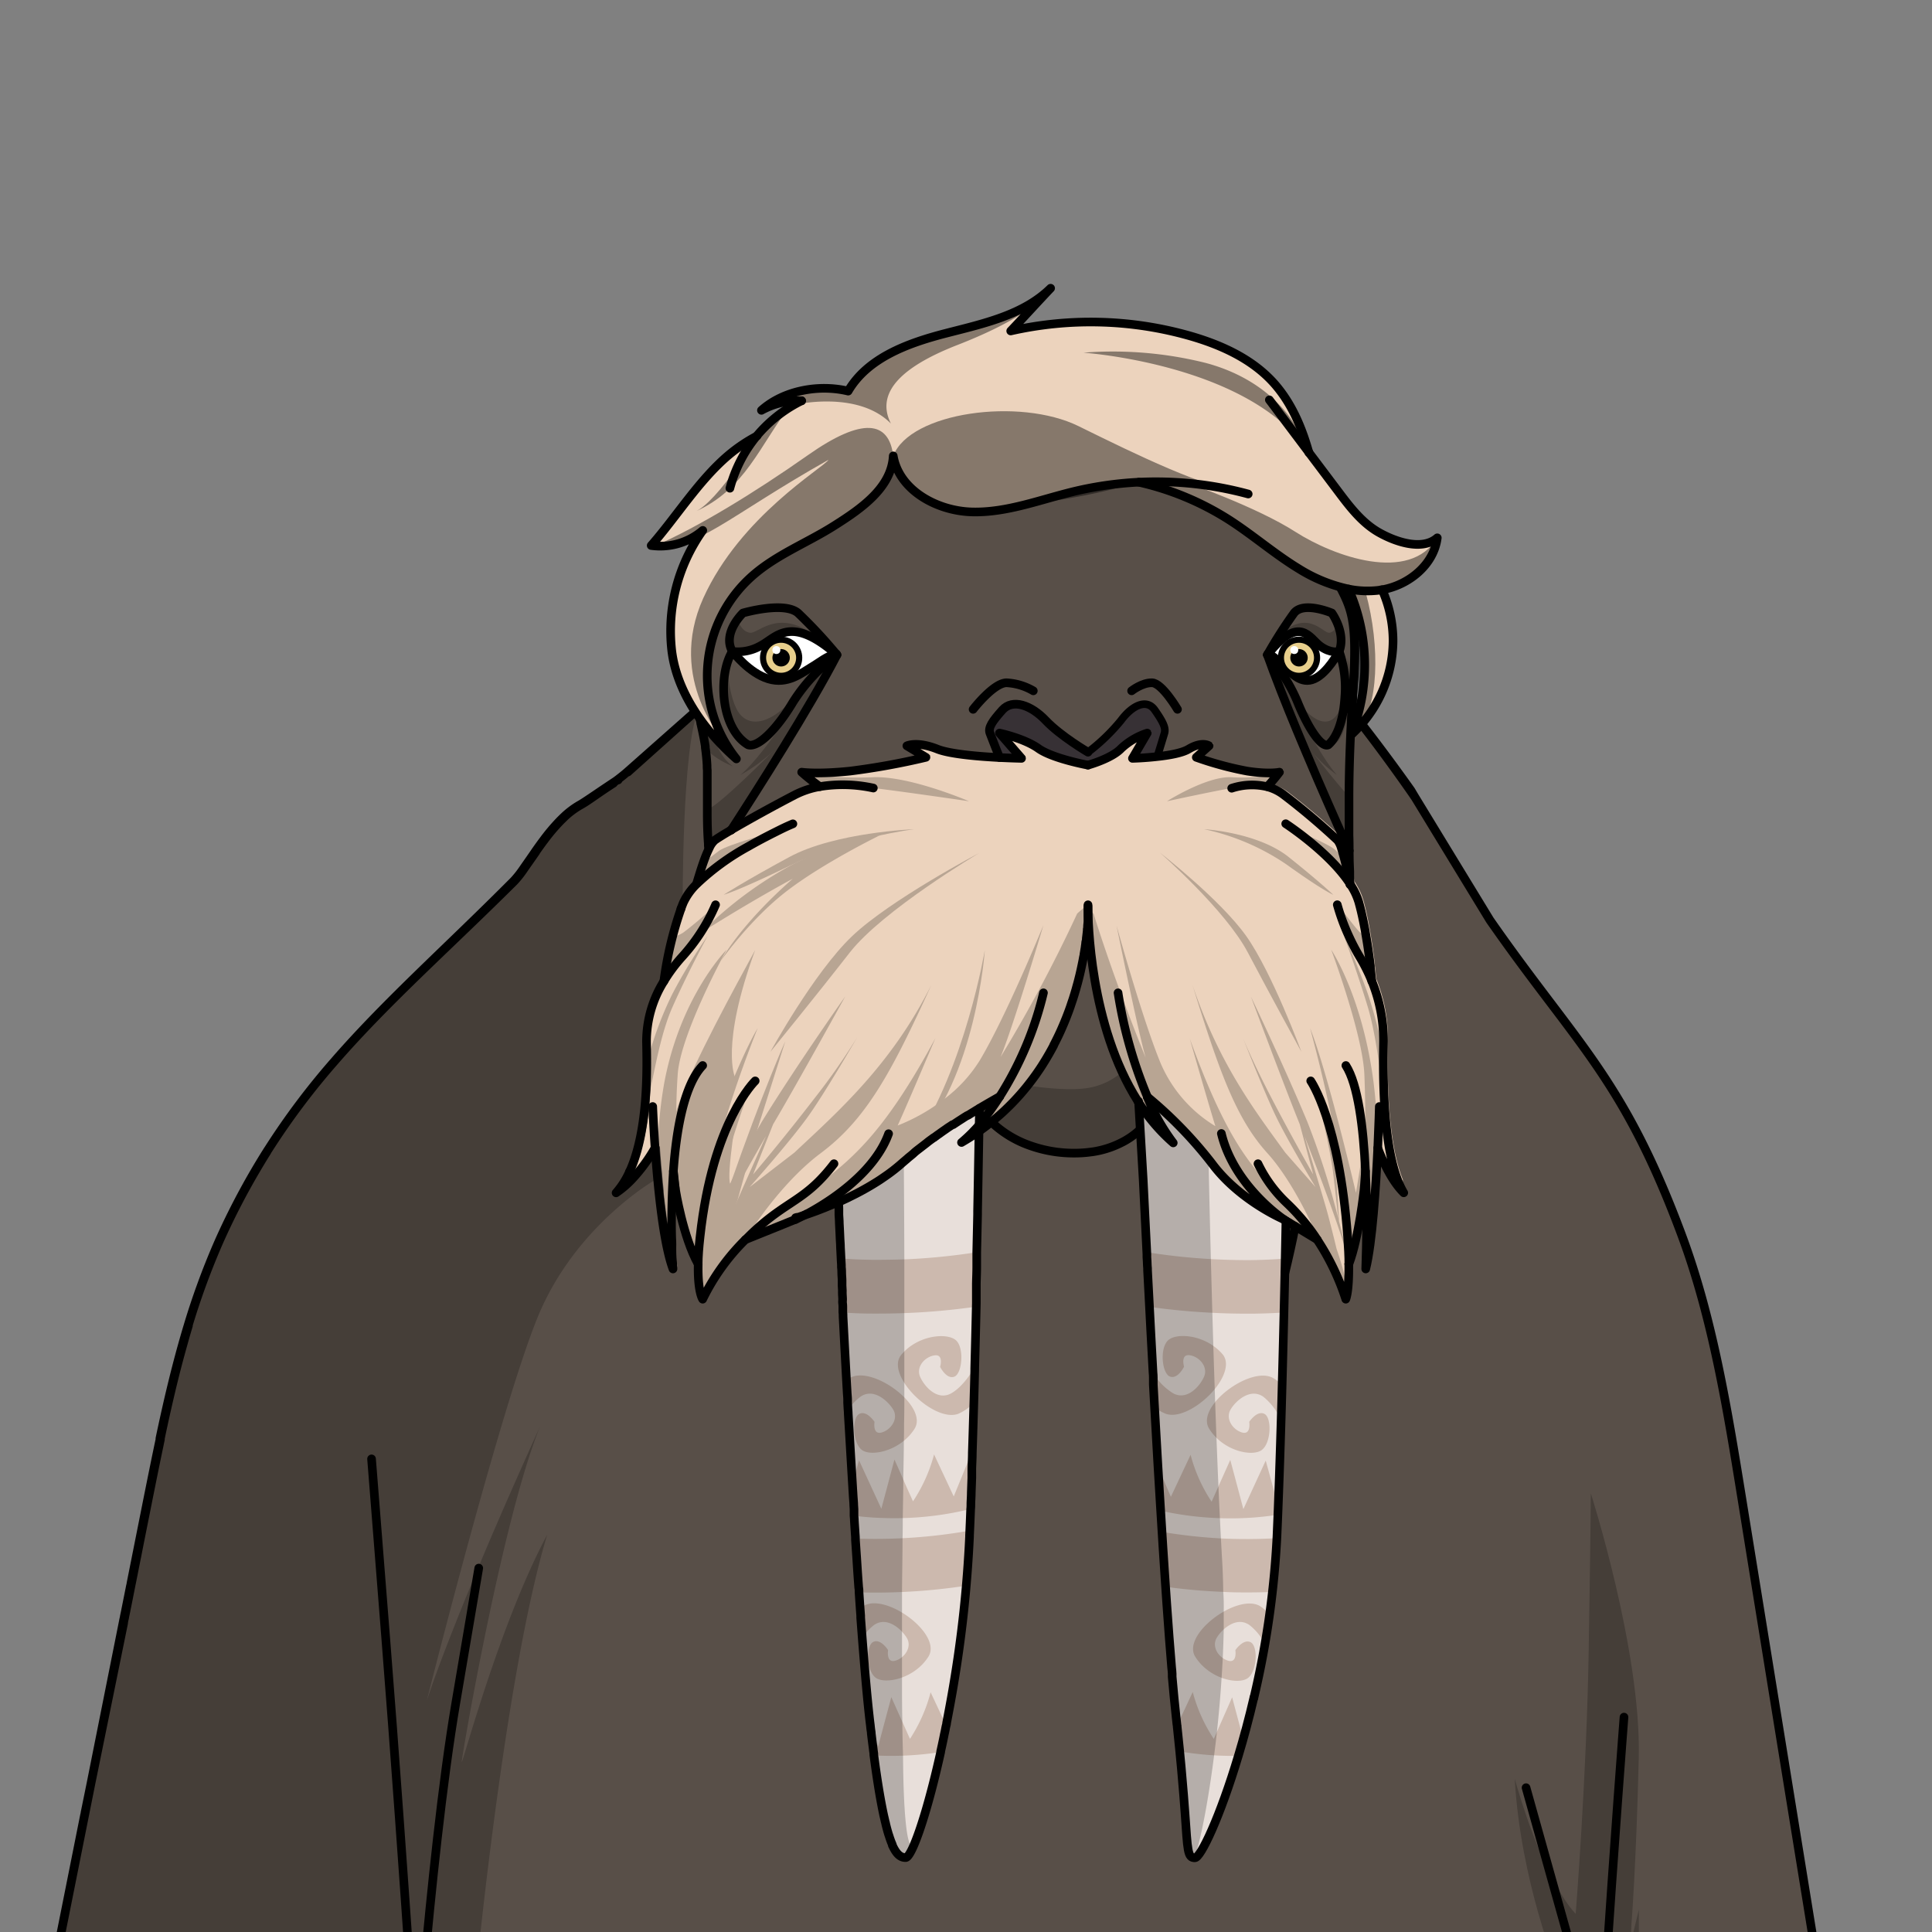<svg xmlns="http://www.w3.org/2000/svg" viewBox="0 0 432 432">
  <rect x="0" y="0" width="432" height="432" fill="#808080" stroke="none"/>
  <defs>
    <style>.BUNTAI_WALRUS_BODY_BUNTAI_WALRUS_BODY-23_cls-1{isolation:isolate;}.BUNTAI_WALRUS_BODY_BUNTAI_WALRUS_BODY-23_cls-2{fill:#584f48;}.BUNTAI_WALRUS_BODY_BUNTAI_WALRUS_BODY-23_cls-3{opacity:0.22;}.BUNTAI_WALRUS_BODY_BUNTAI_WALRUS_BODY-23_cls-14,.BUNTAI_WALRUS_BODY_BUNTAI_WALRUS_BODY-23_cls-3{mix-blend-mode:multiply;}.BUNTAI_WALRUS_BODY_BUNTAI_WALRUS_BODY-23_cls-11,.BUNTAI_WALRUS_BODY_BUNTAI_WALRUS_BODY-23_cls-13,.BUNTAI_WALRUS_BODY_BUNTAI_WALRUS_BODY-23_cls-4{fill:none;stroke:#000;stroke-linecap:round;stroke-linejoin:round;}.BUNTAI_WALRUS_BODY_BUNTAI_WALRUS_BODY-23_cls-4{stroke-width:1.93px;}.BUNTAI_WALRUS_BODY_BUNTAI_WALRUS_BODY-23_cls-5{fill:#e8dfda;}.BUNTAI_WALRUS_BODY_BUNTAI_WALRUS_BODY-23_cls-6{fill:#ccb9ae;}.BUNTAI_WALRUS_BODY_BUNTAI_WALRUS_BODY-23_cls-7{fill:#9b999a;}.BUNTAI_WALRUS_BODY_BUNTAI_WALRUS_BODY-23_cls-8{fill:#373135;}.BUNTAI_WALRUS_BODY_BUNTAI_WALRUS_BODY-23_cls-9{fill:#ecd3bd;}.BUNTAI_WALRUS_BODY_BUNTAI_WALRUS_BODY-23_cls-10{fill:#fff;}.BUNTAI_WALRUS_BODY_BUNTAI_WALRUS_BODY-23_cls-11{stroke-width:1.7px;}.BUNTAI_WALRUS_BODY_BUNTAI_WALRUS_BODY-23_cls-12{fill:#e8cf8c;}.BUNTAI_WALRUS_BODY_BUNTAI_WALRUS_BODY-23_cls-13{stroke-width:1.37px;}.BUNTAI_WALRUS_BODY_BUNTAI_WALRUS_BODY-23_cls-14{opacity:0.43;}</style>
  </defs>
  <g class="BUNTAI_WALRUS_BODY_BUNTAI_WALRUS_BODY-23_cls-1">
    <g id="body">
      <path class="BUNTAI_WALRUS_BODY_BUNTAI_WALRUS_BODY-23_cls-2" d="M138.29,174.34l0,0,0,0v0c-.56.57-.89.93-1,1l0,0-.21.13c-1.95,1.27-3.68,2.34-5,3.14l-1.78,1-.24.14-.23.13a18.74,18.74,0,0,0-3.59,2.68l-.18.18-.11.11-.08.08,0,0-.21.2-.28.28-.13.14a42.19,42.19,0,0,0-3.5,4.15l0,0c-.65.86-1.27,1.73-1.86,2.57l0,.05,0,0-.71,1c-.73,1.07-1.42,2.08-2.06,3a21.82,21.82,0,0,1-2.06,2.58l-.12.12C99.92,212,86.69,223.69,75.11,236.93l-.1.12A162.49,162.49,0,0,0,60,257c-.11.15-.2.31-.3.46l0,0,0,.05c-.43.68-.86,1.37-1.28,2.07s-.71,1.18-1.06,1.78-.67,1.14-1,1.72-.67,1.16-1,1.75-.66,1.19-1,1.79l-.3.55c-.23.42-.45.84-.67,1.27l-.12.22-.51,1-.57,1.12-.29.57c-.26.53-.53,1.06-.78,1.61-.5,1-1,2.06-1.48,3.12-.38.82-.74,1.64-1.1,2.47l-.06.14a165.64,165.64,0,0,0-6.38,17.55l0,.13s0,0,0,.06a.24.24,0,0,0,0,.08s0,.1-.05.15-.09.33-.14.49c-.23.78-.46,1.55-.68,2.33-.3,1-.59,2.09-.87,3.13q-.86,3.14-1.63,6.29t-1.48,6.3q-.72,3.19-1.39,6.4a1.84,1.84,0,0,0,0,.25c-.09.42-.18.84-.26,1.26s-.16.75-.23,1.13q-.26,1.17-.48,2.34c-.58,2.76-1.13,5.53-1.69,8.29s-1.05,5.27-1.57,7.91c-.07.32-.13.64-.19,1a.14.14,0,0,0,0,.07l-.18.89c-.06.3-.12.59-.17.89-.18.87-.35,1.75-.52,2.62-.06.26-.11.52-.16.78-.2,1-.4,2-.59,3-.1.47-.19.93-.28,1.4-.05.23-.09.45-.14.68s-.09.43-.13.65c-.08.42-.17.84-.25,1.26s-.16.78-.23,1.17-.15.73-.22,1.09-.13.66-.2,1l-.18.89c0,.14-.06.27-.08.41l-.21,1c0,.18-.07.37-.11.55s-.06.28-.08.42l-.06.29,0,.16L19,405.37c0,.18-.07.37-.11.55l-7,35.06H406.62q-8.58-53-17.17-106.08c-3.24-20-6.53-40.24-13.44-58.79-13.08-35.14-23.45-42.51-42.86-70.37l-16.64-27.29-.05-.08c-.3-.5-.63-1-1-1.6,0,0-1.41-2-3.58-5l-.11-.15c-2.06-2.81-4.78-6.46-7.64-10.1l0,0-.61-.79c-.13-.15-.25-.31-.38-.47l-.13-.17-.12-.14-.62-.78c.06-1.07.11-2.15.18-3.22,0-.56.06-1.1.1-1.65.23-3.47.35-6.28.36-8.63,0-1.67,0-3.11-.14-4.37q-.06-.76-.15-1.44l-.09-.67a21.42,21.42,0,0,0-.66-2.92c-.05-.18-.11-.35-.17-.52-.11-.35-.24-.69-.37-1a48.05,48.05,0,0,0-2.28-4.66c-.12-.24-.26-.48-.41-.73l0-.05c-.14-.24-.3-.48-.47-.72l0-.05c-.17-.25-.35-.51-.55-.77l0,0c-.2-.26-.41-.54-.64-.82h0a73.21,73.21,0,0,0-6.84-7.22c-1.38-1.3-2.79-2.56-4.16-3.74-.21-.53-.42-1-.64-1.56-.07-.15-.14-.29-.2-.44-.16-.36-.33-.71-.49-1-.09-.17-.17-.34-.25-.51l-.39-.73a29.68,29.68,0,0,0-3.53-5.27l-.13-.15c-.24-.28-.49-.56-.74-.82l-.2-.22-.73-.73-.24-.23c-.24-.23-.49-.45-.74-.67l-.25-.22c-.25-.21-.51-.43-.77-.63l-.24-.18c-.27-.21-.54-.42-.82-.61l-.17-.12a28.67,28.67,0,0,0-4.21-2.41l-.06,0-.95-.42-.28-.12c-.29-.13-.6-.25-.9-.36l-.36-.14-.89-.32-.39-.14-.9-.29-.4-.13-.94-.27L264.7,97l-1-.26-.32-.08-1.08-.26-.08,0c-1.72-.39-3.5-.73-5.34-1l-.23,0-1.21-.19-.31-.05-1.2-.19-.33,0-1.26-.19-.23,0-5-.69c-6.27-1.42-13.65-3.54-20.52-2.94a60,60,0,0,0-6.21.5c-.5.06-1,.14-1.48.22h-.06c-2,.3-4,.71-5.88,1.18-9.61,2.38-18,6.48-24.26,9.74-.5.27-1,.54-1.45.82l-.45.27c-.39.24-.77.49-1.14.74l-.47.32-.91.67-.25.19-.24.19c-.3.24-.59.47-.87.72l-.52.45-.71.66-.4.38c-.31.31-.61.61-.9.92l-.17.19-.82.92a1.83,1.83,0,0,1-.13.16l-.26.31,0,0c-.2.25-.4.49-.58.74h0s0,0,0,0a33.13,33.13,0,0,0-4.28,7.42s0,0,0,0l-.22.55s0,0,0,0c-.07.18-.13.34-.18.5s0,0,0,0a13.94,13.94,0,0,0-.44,1.39h0c-1,.65-2,1.29-3,1.94l-.09.06a40.85,40.85,0,0,0-8.24,7.28A26.63,26.63,0,0,0,155.84,145c-.09.69-.15,1.39-.2,2.12,0,.57-.07,1.12-.09,1.66,0,.14,0,.29,0,.43q0,.61,0,1.2v.36c0,.49,0,1,0,1.41a1.93,1.93,0,0,0,0,.24c0,.37,0,.73,0,1.07l0,.43.06.86,0,.38c0,.36.07.7.11,1,0,.18,0,.35.07.53s0,.34.07.5.06.41.1.61,0,.18,0,.27l.09.56-.27.23-.18.15L140.4,172.63l-1.05.64Zm0,0,0,0,0,0v0c-.56.57-.89.93-1,1l0,0-.21.13c-1.95,1.27-3.68,2.34-5,3.14l-1.78,1-.24.14-.23.13a18.74,18.74,0,0,0-3.59,2.68l-.18.18-.11.11-.08.08,0,0-.21.2-.28.28-.13.14a42.19,42.19,0,0,0-3.5,4.15l0,0c-.65.86-1.27,1.73-1.86,2.57l0,.05,0,0-.71,1c-.73,1.07-1.42,2.08-2.06,3a21.82,21.82,0,0,1-2.06,2.58l-.12.12C99.92,212,86.69,223.69,75.11,236.93l-.1.12A162.49,162.49,0,0,0,60,257c-.11.15-.2.31-.3.46l0,0,0,.05c-.43.68-.86,1.37-1.28,2.07s-.71,1.18-1.06,1.78-.67,1.14-1,1.72-.67,1.16-1,1.75-.66,1.19-1,1.79l-.3.55c-.23.42-.45.84-.67,1.27l-.12.22-.51,1-.57,1.12-.29.57c-.26.53-.53,1.06-.78,1.61-.5,1-1,2.06-1.48,3.12-.38.82-.74,1.64-1.1,2.47l-.06.14a165.64,165.64,0,0,0-6.38,17.55l0,.13s0,0,0,.06a.24.24,0,0,0,0,.08s0,.1-.05.15-.09.33-.14.49c-.23.78-.46,1.55-.68,2.33-.3,1-.59,2.09-.87,3.13q-.86,3.14-1.63,6.29t-1.48,6.3q-.72,3.19-1.39,6.4a1.84,1.84,0,0,0,0,.25c-.09.42-.18.84-.26,1.26s-.16.75-.23,1.13q-.26,1.17-.48,2.34c-.58,2.76-1.13,5.53-1.69,8.29s-1.05,5.27-1.57,7.91c-.07.32-.13.64-.19,1a.14.14,0,0,0,0,.07l-.18.89c-.06.3-.12.59-.17.89-.18.87-.35,1.75-.52,2.62-.06.26-.11.52-.16.78-.2,1-.4,2-.59,3-.1.47-.19.93-.28,1.4-.05.23-.09.45-.14.68s-.09.43-.13.65c-.08.42-.17.84-.25,1.26s-.16.78-.23,1.17-.15.73-.22,1.09-.13.66-.2,1l-.18.89c0,.14-.06.27-.08.41l-.21,1c0,.18-.07.37-.11.55s-.06.28-.08.42l-.06.29,0,.16L19,405.37c0,.18-.07.37-.11.55l-7,35.06H406.62q-8.58-53-17.17-106.08c-3.24-20-6.53-40.24-13.44-58.79-13.08-35.14-23.45-42.51-42.86-70.37l-16.64-27.29-.05-.08c-.3-.5-.63-1-1-1.6h-.26c-.45-.72-.94-1.49-1.49-2.31l-.11-.16c-.52-.78-1.09-1.62-1.72-2.51l-.11-.15c-2.07-2.93-4.74-6.48-8.27-10.92-.13-.15-.25-.31-.38-.47l-.13-.17a1.34,1.34,0,0,1-.11-.14h0l-.62-.78c.06-1.07.11-2.15.18-3.22,0-.56.06-1.1.1-1.65.23-3.47.35-6.28.36-8.63,0-1.67,0-3.11-.14-4.37q-.06-.76-.15-1.44l-.09-.67a21.42,21.42,0,0,0-.66-2.92c-.05-.18-.11-.35-.17-.52-.11-.35-.24-.69-.37-1a48.05,48.05,0,0,0-2.28-4.66c-.12-.24-.26-.48-.41-.73l0-.05c-.14-.24-.3-.48-.47-.72l0-.05c-.17-.25-.35-.51-.55-.77l0,0c-.2-.26-.41-.54-.64-.82h0a73.21,73.21,0,0,0-6.84-7.22c-1.38-1.3-2.79-2.56-4.16-3.74-.21-.53-.42-1-.64-1.56-.07-.15-.14-.29-.2-.44-.16-.36-.33-.71-.49-1-.09-.17-.17-.34-.25-.51l-.39-.73a29.68,29.68,0,0,0-3.53-5.27l-.13-.15c-.24-.28-.49-.56-.74-.82l-.2-.22-.73-.73-.24-.23c-.24-.23-.49-.45-.74-.67l-.25-.22c-.25-.21-.51-.43-.77-.63l-.24-.18c-.27-.21-.54-.42-.82-.61l-.17-.12a28.67,28.67,0,0,0-4.21-2.41l-.06,0-.95-.42-.28-.12c-.29-.13-.6-.25-.9-.36l-.36-.14-.89-.32-.39-.14-.9-.29-.4-.13-.94-.27L264.7,97l-1-.26-.32-.08-1.08-.26-.08,0c-1.72-.39-3.5-.73-5.34-1l-.23,0-1.21-.19-.31-.05-1.2-.19-.33,0-1.26-.19-.23,0-5-.69c-6.27-1.42-13.65-3.54-20.52-2.94a60,60,0,0,0-6.21.5c-.5.06-1,.14-1.48.22h-.06c-2,.3-4,.71-5.88,1.18-9.61,2.38-18,6.48-24.26,9.74-.5.27-1,.54-1.45.82l-.45.27c-.39.24-.77.49-1.14.74l-.47.32-.91.67-.25.19-.24.19c-.3.24-.59.47-.87.72l-.52.45-.71.66-.4.38c-.31.31-.61.61-.9.92l-.17.19-.82.92a1.83,1.83,0,0,1-.13.16l-.26.31,0,0c-.2.25-.4.49-.58.74h0s0,0,0,0a33.13,33.13,0,0,0-4.28,7.42s0,0,0,0l-.22.55s0,0,0,0c-.07.18-.13.34-.18.5s0,0,0,0a13.94,13.94,0,0,0-.44,1.39h0c-1,.65-2,1.29-3,1.94l-.09.06a40.85,40.85,0,0,0-8.24,7.28A26.63,26.63,0,0,0,155.84,145c-.09.69-.15,1.39-.2,2.12,0,.57-.07,1.12-.09,1.66,0,.14,0,.29,0,.43q0,.61,0,1.2v.36c0,.49,0,1,0,1.41a1.93,1.93,0,0,0,0,.24c0,.37,0,.73,0,1.07l0,.43.06.86,0,.38c0,.36.07.7.11,1,0,.18,0,.35.07.53s0,.34.07.5.06.41.1.61,0,.18,0,.27l.09.56-.27.23-.18.15L140.4,172.63l-1.05.64Z" />
      <g class="BUNTAI_WALRUS_BODY_BUNTAI_WALRUS_BODY-23_cls-3">
        <path d="M136.86,175.33l15.8,26.89c-1.55,2.74-3.14,15.51-3.26,15.69s-4.62,6.61-4.31,17.29-.58,18.51-6.17,30.3c3.41-2,7.29-8.36,7.29-8.36l.26,6.7S128.64,274,120.25,294.46s-24.87,86-24.87,86,5.3-17.25,25.34-61.41c-8.39,20.62-17.48,73.75-17.48,74.92s8.39-30.76,19.11-50.78C113,374,106.5,441,106.5,441H11.88c-.67,0,6-30.51,7-35.06,0-.18.07-.37.11-.55v0L27.44,363l0-.16.06-.29c0-.14,0-.28.08-.42s.07-.37.11-.55l.21-1c0-.14.05-.27.08-.41l.18-.89c.07-.33.13-.66.2-1s.14-.73.22-1.09.15-.78.23-1.17.17-.84.25-1.26c0-.22.08-.43.13-.65s.09-.45.14-.68c.09-.47.18-.93.28-1.4.19-1,.39-2,.59-3,.05-.26.1-.52.16-.78.17-.87.34-1.75.52-2.62,0-.13.05-.26.08-.39.1-.48.2-1,.29-1.46.06-.32.12-.64.19-1,1.33-6.56,2.76-13.69,4-19.67.08-.42.17-.84.26-1.26a1.84,1.84,0,0,1,0-.25,229.56,229.56,0,0,1,6.19-24.94c0-.05,0-.1.05-.15a.24.24,0,0,1,0-.08s0,0,0-.06l0-.13c1.65-5.16,3.67-10.73,6.38-17.55l.06-.14a120.75,120.75,0,0,1,11.13-21l0-.05,0,0c.1-.15.19-.31.3-.46a231.5,231.5,0,0,1,15-19.95l.1-.12c7.14-8.68,23.31-23.81,32.48-32.84a156.31,156.31,0,0,0,12.1-13.52l0,0,0-.05c2.47-3.07,4.25-5.47,5.38-6.75l.13-.14.28-.28.21-.2,0,0,.08-.08Z" />
        <path d="M348.37,441s-8.39-20.41-9.67-43.24c6.84,23.91,13.63,30.17,13.63,30.17s2.45-30.65,2.91-59,.47-35,.47-35,11.3,35.19,10.72,59.19-1.63,37.05-1.63,37.05l-.24,4.66,1.89-7.81v9l.91,5Z" />
        <path d="M138.29,174.34l0,0,0,0c-.56.57-.89.93-1,1l0,0-.08.35v.07L136,181.25l5.59,22.57,11.06-1.6s-.17-35.06,3.51-43.54l-.27.23-.18.15-16.37,14.21Z" />
        <path d="M218.88,91.74S191.93,100.48,186.4,109a66.52,66.52,0,0,0-7.75,16.37s1.16-12.79,5.41-19.68c-7.57,12.63-8,16.36-9.31,19.68S163.1,140.61,162.63,151,168,169.91,168,169.91s-10.8-7.26-12-12.06-1.78-19.56,5.87-27.25,10-7.8,11.78-10.69,6-12.89,11.66-15.65,20.8-12.76,33.79-12.52Z" />
      </g>
      <path class="BUNTAI_WALRUS_BODY_BUNTAI_WALRUS_BODY-23_cls-4" d="M389.45,334.9c-3.24-20-6.53-40.24-13.44-58.79-13.08-35.14-23.45-42.51-42.86-70.37l-16.64-27.29c-.32-.53-.66-1.09-1-1.68,0,0-6.55-9.32-13.21-17.61.06-1.07.11-2.15.18-3.22,0-.56.06-1.1.1-1.65.23-3.47.35-6.28.36-8.63,0-1.67,0-3.11-.14-4.37q-.06-.76-.15-1.44l-.09-.67a21.42,21.42,0,0,0-.66-2.92c-.05-.18-.11-.35-.17-.52-.11-.35-.24-.69-.37-1a48.05,48.05,0,0,0-2.28-4.66c-.12-.24-.26-.48-.41-.73l0-.05c-.14-.24-.3-.48-.47-.72l0-.05c-.17-.25-.35-.51-.55-.77l0,0c-.2-.26-.41-.54-.64-.82h0a73.21,73.21,0,0,0-6.84-7.22c-1.38-1.3-2.79-2.56-4.16-3.74-.21-.53-.42-1-.64-1.56-.07-.15-.14-.29-.2-.44-.16-.36-.33-.71-.49-1-.09-.17-.17-.34-.25-.51l-.39-.73a29.68,29.68,0,0,0-3.53-5.27l-.13-.15c-.24-.28-.49-.56-.74-.82l-.2-.22-.73-.73-.24-.23c-.24-.23-.49-.45-.74-.67l-.25-.22c-.25-.21-.51-.43-.77-.63l-.24-.18c-.27-.21-.54-.42-.82-.61l-.17-.12a28.67,28.67,0,0,0-4.21-2.41l-.06,0-.95-.42-.28-.12c-.29-.13-.6-.25-.9-.36l-.36-.14-.89-.32-.39-.14-.9-.29-.4-.13-.94-.27L264.7,97l-1-.26-.32-.08-1.08-.26-.08,0c-1.72-.39-3.5-.73-5.34-1l-.23,0-1.21-.19-.31-.05-1.2-.19-.33,0-1.26-.19-.23,0-5-.69c-6.27-1.42-13.65-3.54-20.52-2.94a60,60,0,0,0-6.21.5c-.5.06-1,.14-1.48.22h-.06c-2,.3-4,.71-5.88,1.18-9.61,2.38-18,6.48-24.26,9.74-.5.27-1,.54-1.45.82l-.45.27c-.39.24-.77.49-1.14.74l-.47.32-.91.67-.25.19-.24.19c-.3.24-.59.47-.87.72l-.52.45-.71.66-.4.38c-.31.31-.61.61-.9.92l-.17.19-.82.92a1.83,1.83,0,0,1-.13.16l-.29.34c-.2.25-.4.49-.58.74h0s0,0,0,0a33.13,33.13,0,0,0-4.28,7.42s0,0,0,0l-.22.55s0,0,0,0c-.07.18-.13.34-.18.5s0,0,0,0a13.94,13.94,0,0,0-.44,1.39h0c-1.08.67-2.11,1.33-3.08,2a40.85,40.85,0,0,0-8.24,7.28A26.63,26.63,0,0,0,155.84,145c-.09.69-.15,1.39-.2,2.12,0,.57-.07,1.12-.09,1.66,0,.14,0,.29,0,.43q0,.61,0,1.2v.36c0,.49,0,1,0,1.41a1.93,1.93,0,0,0,0,.24c0,.37,0,.73,0,1.07l0,.43.06.86,0,.38c0,.36.07.7.11,1,0,.18,0,.35.07.53s0,.34.07.5.06.41.1.61,0,.18,0,.27l.09.56-.27.23-15.5,13.72c-.81.71-1.61,1.33-2.11,1.71l0,0,0,0-.44.33c-3.62,2.39-6.53,4.43-7.8,5.19l-.23.13a18.74,18.74,0,0,0-3.59,2.68c-.13.13-.27.25-.4.39l-.21.2-.28.28-.13.14a42.19,42.19,0,0,0-3.5,4.15l0,0c-.65.86-1.27,1.73-1.86,2.57-1,1.48-2,2.88-2.82,4.07a21.82,21.82,0,0,1-2.06,2.58l-.12.12C99.92,212,86.69,223.69,75.11,236.93l-.1.12A162.49,162.49,0,0,0,60,257c-.11.15-.2.31-.3.46a160.2,160.2,0,0,0-10.08,18.65c-.38.82-.74,1.64-1.1,2.47l-.06.14a165.64,165.64,0,0,0-6.38,17.55c-2.52,8.32-4.52,16.82-6.32,25.36a1.84,1.84,0,0,0,0,.25c-.92,4.34-1.79,8.68-2.66,13q-1.91,9.59-3.82,19.18c0,.22-.09.43-.13.65l-.9,4.51-.18.89c0,.14-.06.27-.08.41l-.21,1c0,.18-.07.37-.11.55s-.06.28-.08.42l-.06.29q-4.3,21.54-8.6,43.08l-7,35.06H406.62Q398,387.94,389.45,334.9ZM137.18,175.12l-.21.14c-3.11,2-5.45,3.77-6.75,4.51l-.24.14-.23.13a18.74,18.74,0,0,0-3.59,2.68l-.18.18-.11.11-.08.08,0,0-.21.2-.28.28-.13.14a42.19,42.19,0,0,0-3.5,4.15l0,0c-.65.86-1.27,1.73-1.86,2.57l0,.05c-1,1.46-2,2.84-2.79,4a21.82,21.82,0,0,1-2.06,2.58l-.12.12C99.92,212,86.69,223.69,75.11,236.93l-.1.12A162.49,162.49,0,0,0,60,257c-.11.15-.2.31-.3.46l0,0,0,.05c-.43.68-.86,1.37-1.28,2.07s-.71,1.18-1.06,1.78a159.15,159.15,0,0,0-7.69,14.72c-.38.82-.74,1.64-1.1,2.47l-.06.14a165.64,165.64,0,0,0-6.38,17.55l0,.13s0,0,0,.06c-.3,1-.6,2-.89,3.05s-.59,2.09-.87,3.13q-.86,3.14-1.63,6.29t-1.48,6.3q-.72,3.19-1.39,6.4a1.84,1.84,0,0,0,0,.25c-.09.42-.18.84-.26,1.26-.83,3.92-1.61,7.84-2.4,11.76-.88,4.44-1.78,8.89-2.65,13.34-.06.26-.11.52-.16.78-.2,1-.4,2-.59,3-.1.47-.19.93-.28,1.4-.05.23-.09.45-.14.68s-.09.43-.13.65c-.08.42-.17.84-.25,1.26s-.16.78-.23,1.17-.15.73-.22,1.09-.13.66-.2,1l-.18.89c0,.14-.06.27-.08.41l-.21,1c0,.18-.07.37-.11.55s-.06.28-.08.42l-.06.29,0,.16L19,405.37c0,.18-.07.37-.11.55l-7,35.06H406.62q-8.58-53-17.17-106.08c-3.24-20-6.53-40.24-13.44-58.79-13.08-35.14-23.45-42.51-42.86-70.37l-16.64-27.29c-.32-.53-7.58-11-14.24-19.29.06-1.07.11-2.15.18-3.22,0-.56.06-1.1.1-1.65.23-3.47.35-6.28.36-8.63,0-1.67,0-3.11-.14-4.37q-.06-.76-.15-1.44l-.09-.67a21.42,21.42,0,0,0-.66-2.92c-.05-.18-.11-.35-.17-.52-.11-.35-.24-.69-.37-1a48.05,48.05,0,0,0-2.28-4.66c-.12-.24-.26-.48-.41-.73l0-.05c-.14-.24-.3-.48-.47-.72l0-.05c-.17-.25-.35-.51-.55-.77l0,0c-.2-.26-.41-.54-.64-.82h0a73.21,73.21,0,0,0-6.84-7.22c-1.38-1.3-2.79-2.56-4.16-3.74-.21-.53-.42-1-.64-1.56-.07-.15-.14-.29-.2-.44-.16-.36-.33-.71-.49-1-.09-.17-.17-.34-.25-.51l-.39-.73a29.68,29.68,0,0,0-3.53-5.27l-.13-.15c-.24-.28-.49-.56-.74-.82l-.2-.22-.73-.73-.24-.23c-.24-.23-.49-.45-.74-.67l-.25-.22c-.25-.21-.51-.43-.77-.63l-.24-.18c-.27-.21-.54-.42-.82-.61l-.17-.12a28.67,28.67,0,0,0-4.21-2.41l-.06,0-.95-.42-.28-.12c-.29-.13-.6-.25-.9-.36l-.36-.14-.89-.32-.39-.14-.9-.29-.4-.13-.94-.27L264.7,97l-1-.26-.32-.08-1.08-.26-.08,0c-1.72-.39-3.5-.73-5.34-1l-.23,0-1.21-.19-.31-.05-1.2-.19-.33,0-1.26-.19-.23,0-5-.69c-6.27-1.42-13.65-3.54-20.52-2.94a60,60,0,0,0-6.21.5c-.5.06-1,.14-1.48.22h-.06c-2,.3-4,.71-5.88,1.18-9.61,2.38-18,6.48-24.26,9.74-.5.27-1,.54-1.45.82l-.45.27c-.39.24-.77.49-1.14.74l-.47.32-.91.67-.25.19-.24.19c-.3.24-.59.47-.87.72l-.52.45-.71.66-.4.38c-.31.31-.61.61-.9.92l-.17.19-.82.92a1.83,1.83,0,0,1-.13.16l-.26.31,0,0c-.2.25-.4.49-.58.74h0s0,0,0,0a33.13,33.13,0,0,0-4.28,7.42s0,0,0,0l-.22.55s0,0,0,0c-.07.18-.13.34-.18.5s0,0,0,0a13.94,13.94,0,0,0-.44,1.39h0c-1,.65-2,1.29-3,1.94l-.09.06a40.85,40.85,0,0,0-8.24,7.28A26.63,26.63,0,0,0,155.84,145c-.09.69-.15,1.39-.2,2.12,0,.57-.07,1.12-.09,1.66,0,.14,0,.29,0,.43q0,.61,0,1.2v.36c0,.49,0,1,0,1.41a1.93,1.93,0,0,0,0,.24c0,.37,0,.73,0,1.07l0,.43.06.86,0,.38c0,.36.07.7.11,1,0,.18,0,.35.07.53s0,.34.07.5.06.41.1.61,0,.18,0,.27l.09.56-.27.23-.18.15L140.4,172.63m-2.18,1.78v0l0,0,0,0" />
      <polyline class="BUNTAI_WALRUS_BODY_BUNTAI_WALRUS_BODY-23_cls-4" points="341.23 399.73 346.65 419.09 352.78 440.98" />
      <path class="BUNTAI_WALRUS_BODY_BUNTAI_WALRUS_BODY-23_cls-4" d="M359.07,441c1.62-25.38,4.06-57.05,4.06-57.05" />
      <path class="BUNTAI_WALRUS_BODY_BUNTAI_WALRUS_BODY-23_cls-4" d="M94.77,441c1.57-17.37,4.11-42.39,7.16-60.27l5.12-30.1" />
      <path class="BUNTAI_WALRUS_BODY_BUNTAI_WALRUS_BODY-23_cls-4" d="M83.08,326.21s.06.92,3.19,40.35c2,25.22,4.12,55.1,5.45,74.42" />
      <path class="BUNTAI_WALRUS_BODY_BUNTAI_WALRUS_BODY-23_cls-5" d="M287.53,273q-.07,4.08-.17,8.45c0,1,0,2.12-.07,3.19v.06c0,1.59-.07,3.2-.11,4.82q0,1.9-.09,3.84c-.12,5.36-.26,10.84-.41,16.27l-.09,3.37,0,.88c0,1.27-.07,2.52-.11,3.77-.18,6.22-.38,12.24-.6,17.86h0c0,.17,0,.34,0,.51,0,.92-.07,1.83-.11,2.72-.06,1.68-.13,3.31-.2,4.89,0,.12,0,.23,0,.35,0,.67-.07,1.34-.11,2s-.09,1.47-.14,2.21a1.09,1.09,0,0,1,0,.18c-.05.78-.12,1.56-.18,2.34,0,0,0,0,0,0-.07.78-.14,1.55-.22,2.33,0,.43-.09.85-.14,1.27,0,.14,0,.29-.05.43,0,.42-.09.84-.14,1.26h0c-.2,1.65-.41,3.29-.64,4.91h0l0,.24c0,.19,0,.38-.08.57,0,0,0,0,0,.06l0,.21c0,.26-.07.52-.11.78-.14.94-.29,1.87-.44,2.78-.06.39-.13.79-.2,1.18l-.15.85h0c-.72,4.16-1.55,8.2-2.45,12h0c-1.08,4.63-2.26,9-3.45,12.94-4.12,13.77-8.43,22.85-9.73,22.85-1.65,0-1.61-1.51-2.22-10.11q-.12-1.76-.3-3.93v0c-.29-3.65-.69-8.22-1.3-13.94-.06-.57-.13-1.15-.19-1.74s-.13-1.21-.2-1.83c-.28-2.5-.57-5.52-.87-8.94,0-.16,0-.32,0-.47,0-.52-.09-1-.13-1.57-.36-4.26-.73-9.07-1.09-14.23v0c-.09-1.24-.18-2.5-.26-3.78s-.2-2.87-.29-4.33-.2-3-.3-4.55c-.07-1.12-.15-2.24-.21-3.37-.1-1.58-.2-3.19-.29-4.79h0c0-.59-.07-1.18-.11-1.77q-.25-4.09-.5-8.22c-.26-4.45-.52-8.9-.76-13.26-.1-1.67-.19-3.33-.28-5l0-.6c0-.18,0-.33,0-.42s0-.15,0-.15l0-.37q0-.54-.06-1.08c-.34-6.17-.66-12-.93-17.37l-.06-1.13c-.08-1.5-.16-2.95-.23-4.35,0-.36,0-.72-.05-1.08,0-.66-.06-1.31-.1-1.94l0-.64c-.52-10.13-.83-16.68-.83-16.68l-.65-11.05-.38-6.46c.32.5.65,1,1,1.49s.83,1.18,1.27,1.76c.17.23.34.45.53.68s.42.53.64.79.36.43.55.64l0,0c.24.29.5.59.77.87.43.47.87.94,1.33,1.38s1.17,1.13,1.79,1.66c-.26-.32-.51-.65-.77-1-.13-.17-.25-.35-.38-.53a.1.1,0,0,0,0-.05v0c-.27-.4-.55-.82-.82-1.26s-.42-.68-.62-1c-.37-.63-.73-1.29-1.09-2-.2-.38-.4-.77-.59-1.17s-.37-.76-.55-1.15-.34-.72-.5-1.09h0c-.15-.31-.29-.64-.43-1h0s0,0,0,0h0l.08.06h0l.3.25.47.39.28.24.32.28h0l.35.3.79.7.43.39c.3.27.62.55.94.86l1,1,1.09,1.05.58.58.07.06,1,1.06c.76.79,1.55,1.63,2.35,2.51l.28.31,0,0c1,1.14,2,2.34,3,3.59a.05.05,0,0,1,0,0l.36.45.57.76c.3.41.61.8.94,1.19s.45.55.69.81a2,2,0,0,0,.19.22c.26.29.53.58.8.86s.54.56.81.82l0,0c.33.32.65.63,1,.92l.09.08c.34.31.67.6,1,.88l.25.21q.47.39.93.75c.36.29.72.56,1.08.82s.87.64,1.3.93l.31.21,0,0c.24.16.47.32.7.46l.71.45.68.42,1.11.65.52.29c.67.37,1.24.67,1.7.89l.42.2c.38.19.64.3.74.35h.05Z" />
      <path class="BUNTAI_WALRUS_BODY_BUNTAI_WALRUS_BODY-23_cls-5" d="M219,247.85c0,.21,0,.42,0,.64,0,.89,0,1.86,0,2.9h0l-.51.58a.27.27,0,0,1-.07.08l-.32.35-.65.7-.12.12-.13.13c-.39.4-.79.78-1.18,1.14l-.59.53c-.2.18-.39.35-.59.51,1.45-.84,2.82-1.72,4.13-2.65-.08,4.84-.19,11-.32,17.91,0,.24,0,.49,0,.73-.06,2.72-.12,5.56-.19,8.48,0,.87,0,1.75,0,2.63,0,.18,0,.37,0,.56,0,1.25-.06,2.52-.09,3.8,0,.19,0,.38,0,.57,0,.75,0,1.5,0,2.26,0,.22,0,.44,0,.67s0,.62,0,.93c-.11,4.78-.23,9.66-.36,14.54,0,.19,0,.37,0,.56-.06,2.43-.13,4.86-.2,7.27-.11,3.75-.22,7.46-.34,11.07,0,1.16-.07,2.32-.11,3.46,0,.18,0,.36,0,.54,0,.54,0,1.07,0,1.59q-.06,1.68-.12,3.3c0,.79-.06,1.56-.09,2.33v.06c0,.44,0,.87-.05,1.3-.08,2-.16,4-.25,5.86,0,.1,0,.19,0,.28h0a276.5,276.5,0,0,1-3.62,33.46c-.48,2.84-1,5.58-1.5,8.2,0,.27-.1.54-.16.81-.1.48-.19,1-.29,1.43s-.19.94-.29,1.4c-.19.93-.39,1.84-.59,2.73l0,.13c-2.16,9.77-4.43,17.28-6.06,21,0,0,0,0,0,0-.75,1.69-1.36,2.61-1.78,2.61-.8,0-1.6-.35-2.41-1.69-.11-.19-.24-.41-.36-.66l-.13-.26h0l-.07-.14a.61.61,0,0,1,0-.12l-.25-.6c-.16-.43-.33-.9-.49-1.42l-.12-.34c-.21-.7-.43-1.49-.64-2.38h0s0,0,0,0l-.09-.4c-.06-.24-.11-.49-.17-.75s-.07-.31-.11-.46c-.72-3.3-1.47-7.74-2.25-13.68a2.51,2.51,0,0,1,0-.27c-.05-.36-.1-.72-.14-1.09-.14-1.1-.29-2.25-.43-3.46,0-.3-.07-.61-.11-.93s-.07-.61-.1-.92c-.08-.63-.16-1.27-.23-1.93-.49-4.36-1-10.22-1.54-17-.07-.9-.14-1.8-.21-2.73s-.12-1.57-.18-2.38l0-.44c-.13-1.71-.25-3.46-.37-5.26,0-.33,0-.66-.07-1-.11-1.5-.22-3-.32-4.57l-.15-2.32c-.09-1.26-.17-2.52-.26-3.8,0-.11,0-.23,0-.34,0-.46-.06-.93-.08-1.39-.06-.9-.12-1.78-.17-2.63,0-.36-.05-.72-.07-1.09,0-.2,0-.4,0-.6s0-.52,0-.79l-.06-.95c0-.44-.05-.9-.08-1.37-.06-.75-.09-1.51-.15-2.26v-.08c-.34-5.56-.67-11.18-1-16.68,0-.46-.06-.92-.08-1.37l-.06-1.1,0-.61c0-.61-.08-1.22-.11-1.83s-.07-1.17-.1-1.75c-.29-5.24-.56-10.31-.81-15.05v0c0-.32,0-.64-.05-1v-.07c0-.3,0-.61,0-.9s0-.65-.05-1,0-.64,0-.95-.05-.82-.06-1.22,0-.49,0-.74l-.06-1.09c0-.22,0-.43,0-.64s0-.23,0-.34a.34.34,0,0,1,0-.1c0-.47-.05-.93-.07-1.39s0-1.08-.08-1.61c0-.18,0-.35,0-.53l-.06-1q-.07-1.54-.15-3c0-.63-.06-1.25-.09-1.85-.05-1.23-.11-2.4-.17-3.5,0-.65-.06-1.28-.09-1.88,0-.4,0-.79,0-1.17,0-.72-.05-1.1-.05-1.1l.11,0,.8-.35,1.44-.67.3-.14.85-.42a61.4,61.4,0,0,0,5.91-3.29l.08-.05.14-.09c.41-.26.81-.53,1.21-.81a39,39,0,0,0,4.29-3.33l1-.85.12-.11c.45-.39.92-.78,1.39-1.17l1.41-1.14,1.44-1.11c.48-.37.95-.73,1.43-1.08a.72.72,0,0,1,.15-.11h0l.05,0,.19-.15.19-.13.85-.61.17-.12a3.43,3.43,0,0,1,.33-.24l.32-.22.41-.29.4-.28.31-.21,1-.66.07,0,.06,0,.54-.36.54-.36,2.05-1.32.23-.15.05,0,.13-.09.18-.11.19-.12.19-.11Z" />
      <path class="BUNTAI_WALRUS_BODY_BUNTAI_WALRUS_BODY-23_cls-6" d="M218.39,280c0,.87,0,1.75,0,2.63,0,.18,0,.37,0,.56,0,1.25-.06,2.52-.09,3.8,0,.19,0,.38,0,.57,0,.75,0,1.5,0,2.26,0,.22,0,.44,0,.66h0c0,.31,0,.62,0,.93s0,.51,0,.76a153.49,153.49,0,0,1-16,1.44c-1.94.07-3.88.11-5.82.11h-1.49c-2.42,0-4.68-.11-6.8-.26h-.07v-.07c0-.3,0-.61,0-.9s0-.58,0-.87a.28.28,0,0,0,0-.09c0-.32,0-.64,0-.95s-.05-.82-.06-1.22,0-.49,0-.74l-.06-1.09c0-.33,0-.66-.05-1a.34.34,0,0,1,0-.1c0-.47-.05-.93-.07-1.39s0-1.08-.08-1.61c0-.18,0-.35,0-.53s0-.19,0-.28c0-.43-.05-.85-.06-1.26h0c2.3.2,4.81.31,7.56.34q3.59,0,7.17-.11A143.88,143.88,0,0,0,218.39,280Z" />
      <path class="BUNTAI_WALRUS_BODY_BUNTAI_WALRUS_BODY-23_cls-6" d="M190.85,344c0,.63.09,1.24.13,1.86.1,1.53.2,3.05.3,4.55,0,.32,0,.66.07,1,.1,1.57.21,3.1.31,4.62,1.37.06,2.73.08,4.1.08a134.34,134.34,0,0,0,20-1.5c.05-.5.09-1,.13-1.5q.11-1.14.18-2.28c0-.51.08-1,.11-1.55.08-1.08.15-2.17.2-3.28,0-.32,0-.65.05-1s.06-1,.08-1.46c0-.08,0-.15,0-.23,0-.33,0-.65,0-1A121.19,121.19,0,0,1,190.85,344Z" />
      <path class="BUNTAI_WALRUS_BODY_BUNTAI_WALRUS_BODY-23_cls-6" d="M217.78,306c0,.19,0,.37,0,.56-.06,2.43-.13,4.86-.2,7.27a10.33,10.33,0,0,1-3.32,2.3c-3.57,1.34-9.57-2.84-12.19-7.14-1.37-2.25-1.82-4.52-.54-6.06.18-.22.37-.42.56-.62,3.82-3.92,9.94-4.3,11.74-2.55s1.31,7.41-.45,8.07-3.17-2.2-3.17-2.2.88-2.91-1.3-2.56-4.14,2.62-3.16,4.81,3.79,5.33,6.86,3.72C214.54,310.55,216.35,308.34,217.78,306Z" />
      <path class="BUNTAI_WALRUS_BODY_BUNTAI_WALRUS_BODY-23_cls-6" d="M195.22,367.16c-1.66.89-1.5,6.48.61,8s8.65.21,11.77-4.74-9.23-14.16-14.34-11.42A6.44,6.44,0,0,0,192,360c0,.33,0,.65.07,1,0,.12,0,.23,0,.35a2.64,2.64,0,0,0,0,.28c0,.05,0,.11,0,.16q.12,1.65.24,3.24c0,.48.07,1,.11,1.43,0,.15,0,.29,0,.44a11.45,11.45,0,0,1,3-3.53c2.84-2,6,.75,7.3,2.79s-.39,4.56-2.51,5.17-1.63-2.36-1.63-2.36S196.88,366.26,195.22,367.16Z" />
      <path class="BUNTAI_WALRUS_BODY_BUNTAI_WALRUS_BODY-23_cls-6" d="M192.39,312.32c2.83-2,6,.75,7.29,2.8s-.39,4.56-2.51,5.18-1.62-2.37-1.62-2.37-1.77-2.67-3.43-1.77-1.5,6.49.61,8.06,8.65.21,11.77-4.75-9.22-14.15-14.34-11.42a6.92,6.92,0,0,0-1.39,1c0,.26,0,.53,0,.79.06,1.06.13,2.13.19,3.19v.07s0,.11,0,.15c0,.31,0,.6.05.91s.05.91.07,1.36c0,.22,0,.44,0,.66h0A12.08,12.08,0,0,1,192.39,312.32Z" />
      <path class="BUNTAI_WALRUS_BODY_BUNTAI_WALRUS_BODY-23_cls-6" d="M217.23,324.87c0,1.16-.07,2.32-.11,3.46a1,1,0,0,0,0,.17c0,.12,0,.25,0,.37,0,.54,0,1.06,0,1.59q-.06,1.68-.12,3.3c0,.79-.06,1.56-.09,2.33v.06c0,.44,0,.87-.05,1.3a70.62,70.62,0,0,1-15.11,2c-2.13.06-4.26,0-6.38-.11-1.6-.1-3.19-.26-4.78-.47,0-.15,0-.3,0-.45s0-.36,0-.54,0-.38,0-.58,0-.18,0-.27c-.08-1.37-.17-2.74-.25-4.13v-.08s0,0,0,0c.58-2.11,1.15-4.21,1.73-6.31l5,10.85q1.47-5.49,2.93-11c.67,1.51,1.35,3,2,4.52s1.43,3.21,2.15,4.82a35.22,35.22,0,0,0,4.71-10.48l4.4,9.39Z" />
      <path class="BUNTAI_WALRUS_BODY_BUNTAI_WALRUS_BODY-23_cls-6" d="M203.47,388.82l-4.17-9.34q-1.47,5.47-2.93,11c-.71-1.55-1.43-3.11-2.14-4.67.07.63.14,1.22.21,1.82.11.91.22,1.81.33,2.67s.19,1.48.28,2.19a71.12,71.12,0,0,0,15-.69l0-.12c.4-1.79.79-3.65,1.17-5.56v0c0-.07,0-.13,0-.2s.08-.39.12-.6c-1.08-2.3-2.17-4.61-3.25-6.92A35.19,35.19,0,0,1,203.47,388.82Z" />
      <path class="BUNTAI_WALRUS_BODY_BUNTAI_WALRUS_BODY-23_cls-6" d="M287.36,281.41c0,.85,0,1.72-.06,2.59,0,.2,0,.4,0,.6v.06c0,.51,0,1,0,1.54v.07c0,.72,0,1.44-.05,2.16,0,.35,0,.7,0,1.05q0,1.9-.09,3.84a.76.76,0,0,0,0,.15c-2.19.15-4.52.24-7,.27h-1.48c-2.47,0-4.95-.06-7.42-.19-4.74-.22-9.48-.66-14.18-1.33h-.08c0-.26,0-.51,0-.76,0-.08,0-.15,0-.22l-.09-1.66-.06-1.13c0-.17,0-.33,0-.5v0c0-.06,0-.11,0-.17-.05-.88-.09-1.74-.14-2.59,0-.36,0-.71-.06-1.06s0-.72-.05-1.08c0-.66-.06-1.31-.1-1.94l0-.64c0-.15,0-.3,0-.45l.1,0a140.35,140.35,0,0,0,14.46,1.53q4.56.25,9.12.21C282.65,281.71,285.1,281.61,287.36,281.41Z" />
      <path class="BUNTAI_WALRUS_BODY_BUNTAI_WALRUS_BODY-23_cls-6" d="M285.5,343.94c0,.67-.07,1.34-.11,2s-.09,1.47-.14,2.21a1.09,1.09,0,0,1,0,.18c-.05.67-.1,1.35-.16,2s-.13,1.46-.2,2.19-.15,1.45-.23,2.18c0,.42-.09.84-.14,1.26-1.8.07-3.61.11-5.41.11s-3.67,0-5.5-.12a129.31,129.31,0,0,1-12.89-1.13l-.13,0c-.1-1.42-.2-2.87-.29-4.33l-.09-1.38c-.07-1.05-.14-2.1-.21-3.17,0-.39,0-.79-.07-1.19,0-.07,0-.13,0-.2,0-.65-.09-1.31-.13-2l.13,0A118.53,118.53,0,0,0,273.07,344,119.85,119.85,0,0,0,285.5,343.94Z" />
      <path class="BUNTAI_WALRUS_BODY_BUNTAI_WALRUS_BODY-23_cls-6" d="M271.69,310.52c-2.95,3.68-8,6.76-11.09,5.58a8.32,8.32,0,0,1-2.45-1.53l0,0c-.1-1.67-.19-3.33-.28-5a2.72,2.72,0,0,1,0-.28,3,3,0,0,0,0-.32c0-.18,0-.33,0-.42s0-.15,0-.15l0-.37q0-.54-.06-1.08h0a13.59,13.59,0,0,0,4.55,4.62c3.07,1.61,5.89-1.53,6.86-3.72s-1-4.47-3.16-4.81-1.3,2.56-1.3,2.56-1.4,2.87-3.16,2.2-2.34-6.23-.45-8.07c1.59-1.55,6.57-1.43,10.34,1.35a10.76,10.76,0,0,1,1.95,1.82C274.92,304.8,273.85,307.82,271.69,310.52Z" />
      <path class="BUNTAI_WALRUS_BODY_BUNTAI_WALRUS_BODY-23_cls-6" d="M281.61,359.05c-5.11-2.74-17.47,6.46-14.34,11.42s9.66,6.33,11.77,4.74,2.27-7.16.61-8-3.42,1.76-3.42,1.76.48,3-1.63,2.36-3.76-3.12-2.5-5.17,4.46-4.79,7.29-2.79a12.39,12.39,0,0,1,3.44,4.26l.15-.85c.07-.39.14-.79.2-1.18.15-.93.3-1.85.44-2.79,0-.19.06-.38.08-.58s0-.27.06-.41,0,0,0,0c0-.2.05-.38.08-.57l0-.24A8.69,8.69,0,0,0,281.61,359.05Z" />
      <path class="BUNTAI_WALRUS_BODY_BUNTAI_WALRUS_BODY-23_cls-6" d="M270.37,319.47c3.12,5,9.66,6.34,11.77,4.75s2.27-7.17.61-8.06-3.42,1.77-3.42,1.77.48,3-1.63,2.37-3.76-3.13-2.51-5.18,4.46-4.79,7.3-2.8a14,14,0,0,1,4,5.31c0-.39,0-.73,0-1.13l0-1c0-.53,0-1.06.05-1.59v0c0-.16,0-.32,0-.47s0-.27,0-.41l.09-3.37a8.36,8.36,0,0,0-2-1.55C279.6,305.32,267.24,314.51,270.37,319.47Z" />
      <path class="BUNTAI_WALRUS_BODY_BUNTAI_WALRUS_BODY-23_cls-6" d="M285.85,335.47c0,.17,0,.34,0,.51,0,.92-.07,1.83-.11,2.72-2,.31-4.1.54-6.17.67-2.23.14-4.47.18-6.7.1a71.14,71.14,0,0,1-13.24-1.65l-.13,0c0-.59-.07-1.18-.11-1.77q-.25-4.09-.5-8.22c0,.1.08.19.13.29q1.38,3.29,2.79,6.57l4.41-9.39a34.94,34.94,0,0,0,4.7,10.48l1.61-3.6c.85-1.92,1.71-3.83,2.56-5.74q1.47,5.47,2.93,11l5-10.85q1.31,4.77,2.62,9.55Z" />
      <path class="BUNTAI_WALRUS_BODY_BUNTAI_WALRUS_BODY-23_cls-6" d="M271.41,388.82a35.22,35.22,0,0,1-4.71-10.48c-1.17,2.48-2.33,5-3.5,7.46l0,.28,0,.26c.2,1.84.38,3.57.54,5.17,0,0,0,.07,0,.1a70.21,70.21,0,0,0,13.11,1c.16-.56.32-1.11.49-1.68.21-.73.42-1.46.62-2.21-.81-3.07-1.64-6.15-2.45-9.2Z" />
      <path class="BUNTAI_WALRUS_BODY_BUNTAI_WALRUS_BODY-23_cls-2" d="M251.21,255.26l-.1.05a21.18,21.18,0,0,1-6.9,2.25h-.06a21.29,21.29,0,0,1-13.53-1.3,24,24,0,0,1-8.39-4.86l-.47-.34.08,0-.22-.2s0,0,0,0c.32-.24.63-.5.93-.77l.94-.82c.31-.27.61-.55.91-.83s.59-.56.88-.85c.87-.85,1.7-1.73,2.49-2.62.27-.29.52-.59.77-.89s.63-.75.93-1.13q.28-.34.54-.69c.24-.3.46-.59.68-.89s.44-.59.65-.89c.67-.95,1.31-1.91,1.91-2.88.2-.31.39-.63.58-.95s.37-.63.55-.94c.32-.57.64-1.14.94-1.71,0-.05,0-.09.07-.14l0-.06c.17-.31.34-.63.49-.95.48-.95.93-1.9,1.34-2.85.29-.64.56-1.27.8-1.9.13-.31.25-.62.37-.93s.31-.78.44-1.17.19-.5.27-.75c.32-.91.62-1.8.88-2.68.14-.45.27-.9.4-1.34s.22-.77.32-1.15a.83.83,0,0,0,0-.15c.16-.59.3-1.17.44-1.73.27-1.13.51-2.22.71-3.27a.08.08,0,0,1,0,0c.05-.26.1-.51.14-.76s.09-.49.13-.73c.07-.41.14-.81.2-1.2,0-.11,0-.22.05-.33s.07-.43.09-.64.07-.46.1-.68.06-.45.08-.66q.13-1,.21-1.86s0,0,0,0a.41.41,0,0,1,0-.11.08.08,0,0,1,0-.07c0-.31.06-.61.08-.9s.06-.68.08-1,0-.63,0-.91,0-.27,0-.39a2.72,2.72,0,0,0,0-.28h0a.22.22,0,0,0,0-.08v-.14a.07.07,0,0,1,0-.05v-.16c0-.2,0-.38,0-.54v-.06c0-.19,0-.35,0-.48v.37a1.85,1.85,0,0,0,0,.23c0,.24,0,.53,0,.85v.12c0,.17,0,.35,0,.55s0,.58,0,.9q0,1,.12,2.22c0,.46.07.95.11,1.46.08,1,.18,2.06.31,3.19,0,.43.09.86.15,1.31,0,.14,0,.27.05.41,0,.3.07.6.12.91.23,1.73.52,3.58.88,5.49.1.54.2,1.09.32,1.63s.19.94.3,1.41a3.38,3.38,0,0,0,.09.41c.08.37.16.74.26,1.12s.2.87.32,1.31.22.88.35,1.33a78.16,78.16,0,0,0,2.45,7.62c.13.34.27.69.41,1a1.88,1.88,0,0,0,.12.3c.24.6.49,1.2.76,1.79q.28.66.6,1.32l.08.16c.2.46.43.92.66,1.37s.4.79.61,1.18c0,.08.08.17.13.25.59,1.09,1.21,2.17,1.88,3.22h0l.38,6.46-.38.34v.28A13,13,0,0,1,251.21,255.26Z" />
      <path class="BUNTAI_WALRUS_BODY_BUNTAI_WALRUS_BODY-23_cls-7" d="M182.56,271.08c.72-.28,1.51-.58,2.34-.92C184.07,270.5,183.28,270.81,182.56,271.08Z" />
      <path class="BUNTAI_WALRUS_BODY_BUNTAI_WALRUS_BODY-23_cls-2" d="M305.53,209.43c-.09-.33-.17-.66-.26-1,.06.31.12.63.17,1h0Zm.31,0a.57.57,0,0,1-.31,0c.27,1.06.56,2.18.85,3.37ZM185.3,144.92c-.19-.16-.38-.3-.56-.43l-.19-.13-.36-.26-.67-.46c-.59-.39-1.15-.72-1.69-1l-.29-.15-.14-.08-.14-.07h-.06a9.53,9.53,0,0,0-4.15-1.08h-.84l-.12,0-.16,0-.14,0a.8.8,0,0,0-.21.05l-.05,0-.09,0h0l-.16,0a.17.17,0,0,0-.1,0l-.08,0a.49.49,0,0,0-.17.06h0a2.09,2.09,0,0,0-.35.13L174,142l-.44.23-.42.24h0l-.21.12-.21.13h0c-.14.08-.27.17-.4.26l-1.16.79c-.19.12-.38.25-.58.36s-.38.22-.57.32-.54.26-.8.37-.51.21-.76.29a.16.16,0,0,1-.09,0,4,4,0,0,1-.45.15l-.36.1-.49.12-.62.12-.57.08a7.58,7.58,0,0,1-1.22,0h-.25l-.21,0-.17,0h0l-.22,0,0,.06.07.09.23.27.26.31.52.57.2.22a2.4,2.4,0,0,1,.21.23l.23.22h0l.25.24.52.49h0l0,0,.37.33.38.33,0,0,.25.21,0,0,0,0,.05,0h0l.1.08.52.4h0l.68.47a14.56,14.56,0,0,0,1.38.8l.25.12.19.09.38.16.09,0,0,0h0l.63.22a8.06,8.06,0,0,0,1.19.27,7.5,7.5,0,0,0,2.27,0,8.8,8.8,0,0,0,1.07-.24,10.64,10.64,0,0,0,2-.78l.89-.48.42-.25h0l.41-.25.4-.25.76-.48.36-.22c1.77-1,3.36-2.47,5.4-2.9C186.34,145.74,185.81,145.31,185.3,144.92Zm109.85-.48c-.13-.1-.26-.2-.39-.32s-.27-.23-.4-.36l-.8-.79a3.45,3.45,0,0,0-.28-.26h0l-.24-.22,0,0h0l-.29-.24-.3-.23-.3-.2h0a1.19,1.19,0,0,0-.22-.12.76.76,0,0,0-.18-.09l-.26-.11h0l-.24-.08s0,0,0,0h-.07a1.55,1.55,0,0,0-.23-.05l-.21,0h0a.74.74,0,0,0-.21,0H290l-.19,0h-.1l-.14,0h0a.2.2,0,0,0-.1,0l-.13,0-.17,0-.31.11-.32.14-.34.17-.34.2h0l-.37.25h0l-.11.07-.14.11-.05,0-.3.23-.08.06,0,0-.28.24a1.62,1.62,0,0,0-.2.18l-.59.57a3,3,0,0,0-.31.31l-.14.15-.05.05c-.51.54-1,1.15-1.61,1.86a3.38,3.38,0,0,1,.44.18l.24.12.18.11a5.64,5.64,0,0,1,.81.6h0l.39.35.57.55.56.53c.16.16.33.31.49.45l.25.22.25.23h0a2.91,2.91,0,0,1,.27.24l.27.25.29.25h0l.29.25.3.24h0l.11.08.06.05h0l.13.1a6.24,6.24,0,0,0,1.34.78,4.91,4.91,0,0,0,.74.24,3.52,3.52,0,0,0,1.55,0,3.93,3.93,0,0,0,.82-.27l.44-.22,0,0,.06,0,.26-.16.13-.09.06,0,.07,0h0c.24-.18.48-.38.71-.59l.27-.25.05,0,0,0,.3-.31a.76.76,0,0,1,.09-.09c.29-.31.56-.63.82-.95l0-.05,0,0,.29-.37.25-.34h0l.17-.24h0a.86.86,0,0,0,.07-.1c.09-.12.17-.25.25-.37l.06-.07.09-.15.4-.63.07-.11.12-.21.13-.23.19-.34C299.25,145.71,297.51,146.17,295.15,144.44ZM155.77,196l.21-.13.13-.08.26-.16c.26-.85.55-1.75.86-2.63ZM299,130.05c-.06-.11-.12-.23-.2-.35s-.14-.24-.22-.37a13.58,13.58,0,0,0-.79-1.19c-.09-.13-.19-.27-.3-.41-.29-.41-.63-.83-1-1.27l-.37-.45-.77-.9c-.27-.3-.54-.61-.83-.92l-.88-.93c-.3-.31-.6-.63-.91-.94L291.41,121c-1.4-1.36-2.85-2.7-4.29-4-.41-.37-.83-.73-1.24-1.08-.18-.46-.36-.9-.55-1.34s-.37-.86-.57-1.28-.39-.82-.6-1.22-.42-.78-.63-1.16-.5-.86-.75-1.27-.59-.9-.88-1.33-.5-.69-.75-1-.49-.62-.74-.92l-.21-.25c-.27-.31-.54-.6-.81-.89s-.59-.62-.9-.91a23.11,23.11,0,0,0-2.67-2.22l-.58-.41c-.56-.39-1.13-.75-1.71-1.09-.3-.18-.61-.35-.92-.51s-.71-.37-1.08-.55-.84-.41-1.28-.59l-.66-.28-1.18-.46-.4-.14-.57-.2-.57-.19c-.38-.13-.76-.25-1.15-.36s-.91-.27-1.38-.39a2.36,2.36,0,0,0-.38-.1q-.7-.19-1.44-.36l-.73-.17-.74-.16c-1-.21-2.05-.41-3.11-.6l-2.69-.45-.53-.08c-1.64-.25-3.32-.48-5-.72l-.5-.07L247.61,94l-.48-.06h0l-.92-.13-1.79-.25c-.44-.15-.88-.29-1.31-.41s-.81-.24-1.21-.35l-1-.28c-.53-.14-1.05-.26-1.58-.38-.69-.15-1.38-.28-2.07-.41l-1-.17-1-.13c-.59-.08-1.17-.15-1.76-.2l-1.27-.11-.74,0q-.63,0-1.26-.06c-1.14,0-2.27,0-3.39,0h-.08q-.73,0-1.47.06c-.42,0-.85,0-1.27.08l-1.27.11-1.32.14-1,.12c-.71.09-1.41.19-2.11.31l-1,.19c-1.7.3-3.37.67-5,1.09-.8.21-1.6.43-2.38.66-1.32.38-2.6.79-3.86,1.23-.84.28-1.67.58-2.48.89-3.25,1.22-6.29,2.56-9.05,3.89l-1.53.74-1.47.73-2.76,1.42c-.38.2-.75.41-1.12.62s-.59.35-.88.53-.75.47-1.11.72-.72.49-1.06.75l-.92.72-.87.72a29.51,29.51,0,0,0-2.64,2.59c-.23.25-.44.49-.65.74l-.36.43c-.24.29-.47.57-.69.86a0,0,0,0,1,0,0s0,0,0,0l0,0c-.26.34-.51.67-.73,1s-.43.61-.62.92a30.47,30.47,0,0,0-1.95,3.38c-.26.52-.49,1-.68,1.45-.1.22-.19.44-.27.64l-.18.45c-.17.43-.3.8-.4,1.1,0,.14-.08.26-.12.37-.1.33-.16.53-.17.58h0c-11.45,7.06-16.83,14.25-17.59,25.8,0,.73-.08,1.43-.1,2.1a43.32,43.32,0,0,0,.26,6.93c.05.45.12.89.18,1.31l.21,1.25.15.81c0,.07,0,.15,0,.22s0,.14,0,.21,0,0,0,0a.17.17,0,0,1,0,.07h0a.43.43,0,0,1,0,.11,63.41,63.41,0,0,0,1.39,7,.73.73,0,0,0,0,.08c.17,1.2.31,2.49.39,3.95,0,.35,0,.71.05,1.08q0,1.08,0,2.28c0,.4,0,.79,0,1.17v6.1c0,2.64.08,4.9.23,6.9,0,.3,0,.59.06.87a5,5,0,0,1,1.24-1.75l.6-.41.83-.52c.53-.33,1.17-.72,1.9-1.14l.31-.18v0c3.62-2.12,9.11-5.17,14.3-7.87a19.58,19.58,0,0,1,5.52-1.83l-.23-.17c-.65-.46-1.25-.92-1.77-1.33-.33-.26-.63-.51-.89-.73s-.35-.28-.49-.41-.25-.21-.35-.3h0v0l0,0h0l0,0-.23-.21s3.44.52,10.78-.24a157.14,157.14,0,0,0,17-3.08l-4.25-2.56.16-.07a2.25,2.25,0,0,1,.33-.1,5.49,5.49,0,0,1,.63-.12l.22,0,.31,0h.63l.36,0a5.24,5.24,0,0,1,.53,0,1.55,1.55,0,0,1,.29,0,3.54,3.54,0,0,1,.45.08l.2,0,.65.15a1,1,0,0,1,.23.06l.35.1a14.42,14.42,0,0,1,1.47.51c2.84,1.13,9.33,1.66,13.89,1.89,0,0-1.72-4.26-2.15-5.47s.52-2.63,2.79-5.17,6.38-1.13,9.7,2.36,9.44,7.08,9.44,7.08a43.24,43.24,0,0,0,7.36-7.08c2.59-3.49,5.79-4.89,7.56-2.36s2.52,3.95,2.18,5.17c-.29,1-1.33,4.36-1.6,5.25,2.65-.28,5.57-.8,7-1.67a8.94,8.94,0,0,1,1-.5l.17-.07a4.68,4.68,0,0,1,.67-.25l.26-.07a3.8,3.8,0,0,1,.74-.14,1.83,1.83,0,0,1,.32,0h.3l.22,0,.33.06h.07l.08,0a1.45,1.45,0,0,1,.34.14l.1.07-2.84,2.56a74.87,74.87,0,0,0,11.38,3.08c4.91.76,7.21.24,7.21.24l-.15.2a.15.15,0,0,0,0,.06l-.07.08-.16.2-.15.19c-.11.15-.24.31-.38.48l0,0c-.24.3-.52.63-.82,1l-.7.78-.06.06-.16.18a10.52,10.52,0,0,1,3.69,1.83,156.12,156.12,0,0,1,12,10.14,5.35,5.35,0,0,1,.83,1.75c.13.38.26.81.39,1.26a.29.29,0,0,1,0,.09l0,.07c0,.14.07.28.11.42s.09.34.13.51l.12.44h0l.39,1.7c0,.18.08.36.11.54h0c0,.18.08.35.11.53v0c0,.17.08.34.11.51s0,.16.05.24c.12.6.23,1.18.33,1.69h0l.09.14h0c.17.27.34.54.49.81l-.52-1.56c0-.46,0-.93-.05-1.4l.34.32-.37-1.1q-.07-2.25-.12-4.62v0c0-1.11,0-2.24-.05-3.39,0-.17,0-.34,0-.51,0-.64,0-1.28,0-1.92v-1.06c0-1.11,0-2.22,0-3.35,0-.6,0-1.2,0-1.8,0-5.17.19-10.55.45-16l.17-3,.18-3.22c0-.55.06-1.1.1-1.65C303.59,138.44,302.31,136.23,299,130.05Z" />
      <path class="BUNTAI_WALRUS_BODY_BUNTAI_WALRUS_BODY-23_cls-7" d="M283.5,146.21l-.11.19.15-.18Z" />
      <path class="BUNTAI_WALRUS_BODY_BUNTAI_WALRUS_BODY-23_cls-7" d="M156.79,161.75c0,.11.05.23.07.34h0C156.85,162,156.82,161.87,156.79,161.75Z" />
      <path class="BUNTAI_WALRUS_BODY_BUNTAI_WALRUS_BODY-23_cls-7" d="M187,146.21h-.06l.21.18Z" />
      <path class="BUNTAI_WALRUS_BODY_BUNTAI_WALRUS_BODY-23_cls-8" d="M243.28,168.19a43.24,43.24,0,0,0,7.36-7.08c2.59-3.49,5.79-4.89,7.56-2.36s2.52,3.95,2.18,5.17c-.29,1-1.33,4.36-1.6,5.25-2.94.34-5.56.4-5.56.4l3.3-5.65a15.71,15.71,0,0,0-5.83,3.44c-2.14,2.27-7.41,3.72-7.41,3.72s-7.87-1.45-11.07-3.72-8.71-3.44-8.71-3.44l4.92,5.65s-2.09,0-4.92-.18c0,0-1.72-4.26-2.15-5.47s.52-2.63,2.79-5.17,6.38-1.13,9.7,2.36S243.28,168.19,243.28,168.19Z" />
      <path class="BUNTAI_WALRUS_BODY_BUNTAI_WALRUS_BODY-23_cls-9" d="M313.87,266.72c-.16-.16-.32-.33-.47-.5s-.31-.35-.46-.53-.19-.23-.28-.35l-.36-.47a32.87,32.87,0,0,1-3.44-6.22l-.29-.68c-.17-.41-.33-.8-.48-1.18h0l0-.08c-.09,1.84-.19,3.85-.32,5.93,0,.38,0,.77-.07,1.16-.16,2.5-.35,5.07-.57,7.54,0,.46-.08.92-.13,1.38-.16,1.7-.34,3.34-.53,4.87h0c0,.24-.07.48-.1.72-.07.53-.14,1-.22,1.54l-.18,1.1q-.09.51-.18,1c-.08.43-.17.84-.26,1.23,0,.19-.08.38-.13.56.15-4.1.26-9.61.16-15.43v0c0-.22,0-.45,0-.68,0-.95-.05-1.91-.08-2.86s-.07-1.91-.12-2.87c-.14,2.25-.32,4.22-.32,4.22a.32.32,0,0,1,0,.07s0,.11,0,.2,0,.32-.06.56,0,.31-.06.49c-.07.49-.15,1.1-.25,1.81-.07.48-.15,1-.23,1.57-.16,1-.34,2.13-.56,3.29-.07.4-.15.79-.23,1.2-.15.74-.31,1.49-.48,2.24-.1.43-.2.85-.31,1.26s-.21.82-.33,1.22-.23.78-.35,1.16h0c-.09.31-.19.61-.29.89,0,.12-.09.24-.14.36h0v0s0,0,0,0h0a1.22,1.22,0,0,0-.07.17h0a42.65,42.65,0,0,1-.23,5.76h0c0,.19-.05.36-.07.52s0,.13,0,.18c-.07.39-.13.68-.18.89l0,.1c0,.06,0,.11-.05.16s-.08.23-.08.23-.06-.2-.18-.56c-.05-.15-.1-.32-.17-.52l-.11-.31c-.06-.19-.14-.41-.23-.64-.21-.57-.48-1.26-.8-2-.06-.15-.12-.31-.2-.47-.35-.82-.76-1.73-1.24-2.69l-.35-.72v0c-.36-.69-.74-1.41-1.16-2.15l-.52-.89c-.14-.25-.29-.49-.44-.74,0-.08-.09-.15-.14-.23l0,0c-.26-.43-.54-.86-.82-1.29l-4.94-3L287.53,273l-.48-.29H287c-.17-.07-.74-.33-1.6-.77l-.19-.1-.14-.07-.37-.2-.56-.3-.52-.29-1.11-.65c-.23-.13-.45-.27-.68-.42l-.5-.31-.91-.6,0,0-.31-.21-1.3-.93c-.36-.26-.72-.53-1.08-.82s-.62-.49-.93-.75l-.25-.21-.5-.43c-.81-.71-1.62-1.47-2.41-2.29l-.36-.38c-.33-.36-.66-.72-1-1.1-.12-.13-.23-.27-.34-.41-.33-.39-.64-.78-.94-1.19l-.57-.76-.31-.38a.18.18,0,0,0-.05-.07.05.05,0,0,0,0,0c-1-1.25-2-2.45-3-3.59l0,0-.28-.31c-.88-1-1.76-1.91-2.62-2.78-.09-.09-.17-.19-.26-.27l-.51-.52-.07-.06-.58-.58-1.09-1.05-1-1c-.33-.31-.64-.6-.94-.86l-.43-.39-.79-.7-.35-.3h0l-.32-.27-.28-.24c-.18-.16-.34-.29-.47-.39l-.17-.15-.13-.1h0l-.08-.06h0s0,0,0,0h0c.14.32.28.65.43,1h0c.16.37.33.73.5,1.09.56,1.2,1.13,2.35,1.73,3.42l.5.88c.2.35.41.7.62,1s.55.86.82,1.26v0l0,0c.2.3.41.59.62.86s.36.48.54.7c-.36-.31-.72-.63-1.06-1-.8-.74-1.55-1.51-2.27-2.31q-.22-.24-.42-.48a.67.67,0,0,1-.14-.16l0,0h0q-.43-.48-.84-1c-.09-.1-.17-.21-.26-.32-.4-.5-.78-1-1.15-1.51l-.09-.12c-.22-.31-.44-.61-.64-.92-.34-.49-.67-1-1-1.49h0c-.67-1-1.29-2.13-1.88-3.22-.05-.08-.09-.17-.13-.25-.21-.39-.42-.78-.61-1.18-.08-.17-.17-.33-.25-.5l-.24-.51s0,0,0,0a1.11,1.11,0,0,1-.13-.27,2,2,0,0,0-.1-.21q-.31-.66-.6-1.32c-.26-.6-.51-1.19-.76-1.79a1.88,1.88,0,0,1-.12-.3c-.11-.27-.22-.55-.32-.82-.26-.65-.49-1.3-.72-1.94-.08-.21-.15-.43-.22-.64-.14-.4-.27-.8-.4-1.2-.07-.21-.14-.42-.2-.63-.16-.5-.31-1-.45-1.49a2.71,2.71,0,0,1-.13-.44c-.09-.28-.16-.56-.24-.84s-.13-.44-.18-.66c-.13-.45-.24-.89-.35-1.33-.06-.22-.11-.45-.17-.66v0l-.15-.63c-.1-.38-.18-.75-.26-1.12a1.94,1.94,0,0,1-.05-.2s0,0,0,0c-.12-.54-.23-1-.33-1.58s-.22-1.09-.32-1.63c-.36-1.91-.65-3.76-.88-5.49-.05-.31-.09-.61-.12-.91,0-.14,0-.27-.05-.41-.06-.45-.11-.88-.15-1.31q-.06-.42-.09-.84c0-.39-.08-.78-.12-1.15s-.07-.81-.1-1.2-.07-1-.11-1.46c0-.07,0-.14,0-.2,0-.34,0-.66-.06-1s0-.72-.05-1.05,0-.62,0-.9,0-.38,0-.55v-.45c0-.1,0-.18,0-.27a2.18,2.18,0,0,1,0-.25,1.85,1.85,0,0,1,0-.23.41.41,0,0,1,0,.11v.06c0,.16,0,.35,0,.54V204a.07.07,0,0,0,0,.05,1.62,1.62,0,0,1,0,.22h0a2.72,2.72,0,0,1,0,.28c0,.13,0,.26,0,.39,0,.28,0,.58,0,.91s-.05.65-.08,1,0,.59-.08.9c0,0,0,0,0,0a0,0,0,0,0,0,0v.06a.15.15,0,0,0,0,.07s0,0,0,0q-.08.87-.21,1.86c0,.21,0,.43-.08.66s-.06.45-.1.68l-.09.64c0,.11,0,.22-.05.33-.06.39-.13.79-.2,1.2,0,.24-.08.48-.13.73s-.09.5-.14.76a.08.08,0,0,0,0,0c-.2,1-.44,2.14-.71,3.27-.14.56-.28,1.14-.44,1.73,0,0,0,.1,0,.15-.07.23-.13.47-.2.7l-.12.45c-.13.44-.26.89-.4,1.34s-.23.75-.36,1.13-.34,1-.52,1.55l-.27.75c-.14.39-.29.78-.44,1.17s-.24.62-.37.93c-.25.63-.52,1.26-.8,1.9-.41.95-.86,1.9-1.34,2.85-.16.32-.32.64-.49.95l0,.06c0,.05-.05.09-.07.14-.3.57-.62,1.14-.94,1.71l-.55.94c-.19.32-.38.64-.58.95-.6,1-1.24,1.93-1.91,2.88-.22.3-.43.6-.65.89s-.45.6-.68.89l-.54.69c-.3.38-.61.75-.93,1.13s-.51.6-.77.89c-.79.89-1.62,1.77-2.49,2.62l-.88.85c-.3.28-.6.56-.91.83l-.94.82-.93.77s0,0,0,0c-.87.71-1.77,1.4-2.71,2.06-1.31.93-2.68,1.81-4.13,2.65.2-.16.39-.33.59-.51l.59-.53c.39-.36.79-.74,1.18-1.14l.13-.13.12-.12.65-.7c.11-.11.21-.23.32-.35a.27.27,0,0,0,.07-.08l.51-.58h0c.36-.42.71-.84,1.06-1.28s.7-.89,1-1.35.69-.92,1-1.4.6-.85.89-1.29a1.63,1.63,0,0,1,.11-.17l.43-.66s-1.78,1-4.5,2.6l-1.78,1.09h0l-.19.11-.19.12-.18.11-.13.09-.05,0-.23.14h0a.09.09,0,0,0-.06,0c-.64.4-1.3.83-2,1.28h0l-.54.36-.54.35h0l-.06,0-.07,0-1,.65h0l-.31.21-.4.28-.41.28h0l-.32.22a3.43,3.43,0,0,0-.33.24l-.17.12-.85.61-.19.13-.19.15-.05,0,0,0h0a.72.72,0,0,0-.15.11c-.48.35-1,.71-1.43,1.08l-1.44,1.11c-.47.37-1,.75-1.41,1.14s-.94.78-1.39,1.17l-.12.11-1,.85a39,39,0,0,1-4.29,3.33c-.4.28-.8.55-1.21.81l-.14.09-.08.05a61.4,61.4,0,0,1-5.91,3.29l-.85.42-.3.14-1.44.67-.68.29-.12.06-.11,0-.18.07h0l-1.64.68-.61.25-1.18.46-.55.21c-1.44.53-2.63.94-3.45,1.2l-.4.13-.32.1-.07,0-.14,0-.27.08h-.06l-1.35.54-.28.12h0l-9.56,3.86-.09.1,0,0c-.56.57-1.09,1.14-1.59,1.69l-.5.56-.77.9-.58.7c-.42.52-.82,1-1.19,1.52l-.25.33-.52.72-.69,1c-.23.33-.43.64-.63.94v0a36,36,0,0,0-2.7,4.81l-.05-.09a.16.16,0,0,1,0-.06s0,0,0,0a4.09,4.09,0,0,1-.22-.53c0-.11-.08-.25-.12-.4a13.11,13.11,0,0,1-.39-2.06s0,0,0,0v0h0a.31.31,0,0,0,0-.1l0-.17c0-.15,0-.3,0-.46s0-.31,0-.48l0-.48a2.53,2.53,0,0,1,0-.28c0-.18,0-.37,0-.57s0-.4,0-.61c0-.46,0-1,0-1.48h0c-.13-.23-.25-.46-.37-.7l0,0,0-.07c-.09-.18-.28-.56-.54-1.1-.07-.18-.15-.36-.23-.54-.18-.43-.36-.87-.53-1.32-.34-.9-.66-1.82-.95-2.74-.12-.37-.23-.75-.34-1.12s-.21-.74-.31-1.11a4.67,4.67,0,0,1-.14-.5c-.12-.44-.23-.88-.34-1.3-.37-1.48-.65-2.82-.86-3.85-.05-.22-.09-.43-.12-.62a.5.5,0,0,1,0-.12,2,2,0,0,1-.06-.32c0-.14-.05-.26-.07-.37a2.4,2.4,0,0,1,0-.24l0-.15c0-.1,0-.17,0-.23a1.13,1.13,0,0,0,0-.12s-.27-2-.48-4.22c0,.56-.08,1.13-.11,1.7l-.09,1.69v0a1.48,1.48,0,0,0,0,.21c0,.05,0,.1,0,.15s0,.35,0,.53c0,.95-.07,1.9-.09,2.84-.13,5.55,0,10.78.24,14.72a33.83,33.83,0,0,1-1.21-4.29h0v0a.41.41,0,0,0,0-.07.35.35,0,0,0,0-.13s0-.08,0-.12c-.36-1.69-.69-3.57-1-5.54-.08-.52-.15-1-.22-1.57l-.21-1.58c-.14-1.09-.26-2.18-.38-3.28a.19.19,0,0,1,0-.08s0-.08,0-.13a2.89,2.89,0,0,0,0-.29c-.06-.55-.11-1.1-.17-1.65l-.15-1.64c0-.47-.09-.93-.13-1.39-.06-.61-.11-1.21-.15-1.81-.08-.85-.14-1.68-.2-2.47,0-.33-.05-.65-.07-1a36.66,36.66,0,0,1-5.09,6.94,21.49,21.49,0,0,1-3.6,3.08,18.59,18.59,0,0,0,3-4.72h0q.31-.69.6-1.41c.28-.73.54-1.47.77-2.24.07-.21.14-.44.2-.66a.83.83,0,0,0,0-.15c.1-.32.19-.65.27-1s.13-.52.19-.78c.15-.62.29-1.25.41-1.88s.25-1.27.35-1.91c.06-.36.11-.71.16-1.07s.13-.92.19-1.39c0-.17,0-.34.07-.51s0-.12,0-.18a.49.49,0,0,1,0-.12c.12-1.08.22-2.16.29-3.22,0-.4.06-.8.08-1.2s0-.95.07-1.41q0-.25,0-.48c0-.05,0-.1,0-.16s0-.39,0-.58l0-.91c0-1,0-1.93,0-2.81,0-2.07,0-3.82-.06-5.06a25.43,25.43,0,0,1,3.9-13.48c.1-.74.21-1.5.34-2.27.09-.57.19-1.14.3-1.72s.26-1.39.4-2.09.3-1.4.46-2.1l.42-1.75a63,63,0,0,1,1.92-6.29h0c.18-.46.35-.91.53-1.34a14,14,0,0,1,3-4.18h0q.13-.48.3-1c.09-.33.2-.68.31-1,.26-.85.55-1.75.86-2.63l0,0c.3-.86.62-1.7.95-2.44h0c.14-.31.27-.6.41-.87a5,5,0,0,1,1.24-1.75l.6-.41.83-.52c.53-.33,1.17-.72,1.9-1.14l.31-.19h0c3.62-2.12,9.11-5.17,14.3-7.87a19.58,19.58,0,0,1,5.52-1.83l-.23-.17c-.65-.46-1.25-.92-1.77-1.33-.33-.26-.63-.51-.89-.73l-.49-.41c-.14-.11-.25-.21-.35-.3h0l0-.05h0l0,0-.23-.21s3.44.52,10.78-.24a157.14,157.14,0,0,0,17-3.08l-4.25-2.56h0l.09,0h0a2.25,2.25,0,0,1,.33-.1,5.49,5.49,0,0,1,.63-.12l.22,0,.31,0h.63l.36,0a5.24,5.24,0,0,1,.53,0l.29,0a3.54,3.54,0,0,1,.45.08l.2,0,.65.15a1,1,0,0,1,.23.06l.35.1a14.42,14.42,0,0,1,1.47.51c2.84,1.13,9.33,1.66,13.89,1.89,2.83.14,4.92.18,4.92.18l-4.92-5.65s5.51,1.16,8.71,3.44,11.07,3.72,11.07,3.72,5.27-1.45,7.41-3.72a15.71,15.71,0,0,1,5.83-3.44l-3.3,5.65s2.62-.06,5.56-.4c2.65-.28,5.57-.8,7-1.67a8.94,8.94,0,0,1,1-.5l.17-.07a4.68,4.68,0,0,1,.67-.25l.26-.07a3.8,3.8,0,0,1,.74-.14,1.83,1.83,0,0,1,.32,0h.1a4.83,4.83,0,0,1,.59,0h0l.19,0,.08,0a1.45,1.45,0,0,1,.34.14l.11.06h0l-2.84,2.56a74.87,74.87,0,0,0,11.38,3.08c4.91.76,7.21.24,7.21.24l-.15.2a.15.15,0,0,0,0,.06h0a.18.18,0,0,1,0,.07l-.16.2-.15.19c-.11.15-.24.31-.38.48l0,0c-.24.3-.52.63-.82,1l-.7.78-.06.06-.16.18a10.52,10.52,0,0,1,3.69,1.83,156.12,156.12,0,0,1,12,10.14,5.35,5.35,0,0,1,.83,1.75c.13.38.26.81.39,1.26a1,1,0,0,0,.05.16c0,.14.07.28.11.42s.09.34.13.51l.12.44h0l.39,1.7c0,.18.08.36.11.54l.12.54v0c0,.17.08.34.11.51s0,.16.05.24c.12.6.23,1.18.33,1.69h0l.09.14h0c.17.27.34.54.49.81v0a13.49,13.49,0,0,1,.94,1.91c.07.16.13.33.19.49s.07.2.1.3.11.33.16.5c.13.48.27,1,.39,1.5l.12.48c.08.36.17.73.25,1.1l.24,1.13c.08.38.16.77.23,1.17s.15.78.22,1.18c0,0,0,0,0,.06.06.31.12.63.17,1h0c.19,1.1.37,2.21.52,3.32.07.49.14,1,.2,1.46,0,.21.06.41.08.61l.06.5c0,.29.07.57.1.85l0,.24h0l.12,1.06c.07.66.13,1.31.19,1.94a35.42,35.42,0,0,1,2.61,13.48c0,.74,0,1.65,0,2.71s0,2.27,0,3.58c0,.28,0,.57,0,.86,0,.58,0,1.18,0,1.79,0,1.22.08,2.51.14,3.82a.49.49,0,0,0,0,.12v0c.07,1.4.17,2.84.29,4.28.09,1,.19,1.94.3,2.9.06.48.12,1,.19,1.44s.13,1,.21,1.42.15.93.24,1.39.18,1,.29,1.47.21.95.33,1.42.19.74.29,1.1l.18.62c.06.21.12.41.19.61s.22.67.34,1,.22.6.34.89A17.28,17.28,0,0,0,313.87,266.72Z" />
      <path class="BUNTAI_WALRUS_BODY_BUNTAI_WALRUS_BODY-23_cls-10" d="M295.16,144.44c-2.47-1.79-4.51-7.09-11.61,1.79,1.39.44,2.49,1.86,3.7,2.9,1.61,1.39,3.74,4,6.68,2.68s5.35-5.85,5.5-6.14C299.26,145.71,297.52,146.17,295.16,144.44Z" />
      <path class="BUNTAI_WALRUS_BODY_BUNTAI_WALRUS_BODY-23_cls-10" d="M170,144.44a10.35,10.35,0,0,1-6.23,1.23c.22.29,3.86,4.89,8,6.14s7.4-1.29,9.74-2.68c1.77-1,3.36-2.48,5.4-2.9C176.56,137.35,173.58,142.65,170,144.44Z" />
      <path class="BUNTAI_WALRUS_BODY_BUNTAI_WALRUS_BODY-23_cls-4" d="M173.24,121.32c1.64-1,3.4-2,5.29-3,15.12-8.12,17.56-10.66,17.56-10.66" />
      <path class="BUNTAI_WALRUS_BODY_BUNTAI_WALRUS_BODY-23_cls-4" d="M173.22,121.32c-11.45,7.06-16.83,14.25-17.59,25.8,0,.73-.08,1.43-.1,2.1a43.16,43.16,0,0,0,.64,9.49h0c0,.14.05.28.08.43l.12.59a2.38,2.38,0,0,0,0,.26s0,0,0,0h0a.43.43,0,0,1,0,.11v0c.1.51.2,1,.31,1.5a.64.64,0,0,1,0,.07c0,.11.05.23.07.34.09.39.17.79.26,1.18.25,1.18.5,2.39.7,3.72a1.1,1.1,0,0,0,0,.18.73.73,0,0,0,0,.08c.17,1.2.31,2.49.39,3.95,0,.35,0,.71.05,1.08q0,1.08,0,2.28c0,.4,0,.79,0,1.17,0,2.24,0,4.26,0,6.1,0,2.64.08,4.9.23,6.9,0,.3,0,.59.06.87" />
      <path class="BUNTAI_WALRUS_BODY_BUNTAI_WALRUS_BODY-23_cls-4" d="M285.89,115.93a36.86,36.86,0,0,0-2.35-5c-7.92-14.05-21.81-14.9-39.13-17.34-22-7.34-43.22,2.57-55.69,9.09a31,31,0,0,0-10.3,8.68l0,0-.09.13a30.08,30.08,0,0,0-5.07,9.81h0" />
      <path class="BUNTAI_WALRUS_BODY_BUNTAI_WALRUS_BODY-23_cls-4" d="M301.69,190.22c0-1.11,0-2.24-.05-3.39,0-.17,0-.34,0-.51,0-.64,0-1.28,0-1.92q0-2.18,0-4.41c0-.6,0-1.2,0-1.8,0-5.17.19-10.55.45-16,.05-1,.1-2,.16-3h0c.06-1.07.12-2.14.19-3.21,0-.55.06-1.1.1-1.65,1-15.84-.23-18.05-3.5-24.23-.06-.11-.12-.23-.2-.35s-.14-.24-.22-.37a13.58,13.58,0,0,0-.79-1.19c-.09-.13-.19-.27-.3-.41-.29-.41-.63-.83-1-1.27a4.88,4.88,0,0,0-.37-.45c-.24-.3-.5-.6-.77-.9s-.54-.61-.83-.92-.57-.62-.88-.93-.59-.63-.91-.94L291.41,121c-1.4-1.36-2.85-2.7-4.29-4-.41-.37-.83-.73-1.24-1.08a56.35,56.35,0,0,0-8-6l-.45-.24,0,0c-4.21-2.26-10.42-6.21-10.42-6.21" />
      <path class="BUNTAI_WALRUS_BODY_BUNTAI_WALRUS_BODY-23_cls-4" d="M301.69,190.25q0,2.37.12,4.62l0,.78c0,.47,0,.94.05,1.4l0,.74" />
      <path class="BUNTAI_WALRUS_BODY_BUNTAI_WALRUS_BODY-23_cls-4" d="M183.32,175.89a47.92,47.92,0,0,1-4.06-3.23s3.44.52,10.78-.24a157.14,157.14,0,0,0,17-3.08l-4.26-2.57s2.22-1.1,6.82.73c2.84,1.13,9.33,1.66,13.89,1.89,2.83.14,4.92.18,4.92.18l-4.92-5.65s5.51,1.16,8.71,3.44,11.07,3.72,11.07,3.72" />
      <path class="BUNTAI_WALRUS_BODY_BUNTAI_WALRUS_BODY-23_cls-4" d="M163.49,185.59l-.31.19c-.73.42-1.37.81-1.9,1.14l-.83.52-.6.41a5,5,0,0,0-1.24,1.75c-.14.27-.27.56-.41.87h0c-.33.74-.65,1.58-.95,2.44l0,0c-.31.88-.6,1.78-.86,2.63-.11.35-.22.7-.31,1s-.21.7-.3,1" />
      <path class="BUNTAI_WALRUS_BODY_BUNTAI_WALRUS_BODY-23_cls-4" d="M195.28,176.21a32,32,0,0,0-12-.32,19.58,19.58,0,0,0-5.52,1.83c-5.19,2.7-10.68,5.75-14.3,7.87" />
      <path class="BUNTAI_WALRUS_BODY_BUNTAI_WALRUS_BODY-23_cls-4" d="M152.28,203.19a81.21,81.21,0,0,0-3.84,16.22" />
      <path class="BUNTAI_WALRUS_BODY_BUNTAI_WALRUS_BODY-23_cls-4" d="M152.27,203.17c.18-.46.35-.91.53-1.34a14,14,0,0,1,3-4.18h0a54.76,54.76,0,0,1,11.6-8.42l.17-.1,0,0c2.56-1.46,5-2.68,6.72-3.54s3-1.38,3-1.38" />
      <path class="BUNTAI_WALRUS_BODY_BUNTAI_WALRUS_BODY-23_cls-4" d="M140.76,262a18.59,18.59,0,0,1-3,4.72,21.49,21.49,0,0,0,3.6-3.08,36.66,36.66,0,0,0,5.09-6.94" />
      <path class="BUNTAI_WALRUS_BODY_BUNTAI_WALRUS_BODY-23_cls-4" d="M160,202.31A41.92,41.92,0,0,1,152.46,214a35.4,35.4,0,0,0-4,5.39,25.43,25.43,0,0,0-3.9,13.48c.1,5.29.53,19.68-3.78,29.11" />
      <path class="BUNTAI_WALRUS_BODY_BUNTAI_WALRUS_BODY-23_cls-4" d="M157.12,238.25c-4,4.2-5.86,13.78-6.55,23.62a180.08,180.08,0,0,0-.09,21.87c-2.16-5.76-3.38-18.3-4-27-.38-5.38-.53-9.32-.53-9.32" />
      <path class="BUNTAI_WALRUS_BODY_BUNTAI_WALRUS_BODY-23_cls-4" d="M243.27,202.63v.13c0,.13,0,.29,0,.48v.06c0,.16,0,.35,0,.54V204a.07.07,0,0,0,0,.05v.14s0,.06,0,.09a2.72,2.72,0,0,1,0,.28c0,.13,0,.26,0,.39,0,.28,0,.58,0,.91s-.05.65-.08,1,0,.59-.08.9a.08.08,0,0,0,0,.07s0,.09,0,.13q-.08.87-.21,1.86c0,.21,0,.43-.08.66s-.06.45-.1.68l-.09.64c0,.11,0,.22-.05.33-.06.39-.13.79-.2,1.2,0,.24-.08.48-.13.73s-.09.5-.14.76a.08.08,0,0,0,0,0c-.2,1-.44,2.14-.71,3.27-.14.56-.28,1.14-.44,1.73l-.24.85-.12.45c-.13.44-.26.89-.4,1.34s-.23.75-.36,1.13-.34,1-.52,1.55l-.27.75c-.14.39-.29.78-.44,1.17s-.24.62-.37.93c-.25.63-.52,1.26-.8,1.9-.41.95-.86,1.9-1.34,2.85-.16.32-.32.64-.49.95l0,.06c0,.05-.05.09-.07.14-.3.57-.62,1.14-.94,1.71l-.55.94c-.19.32-.38.64-.58.95-.6,1-1.24,1.93-1.91,2.88-.22.3-.43.6-.65.89s-.45.6-.68.89l-.54.69c-.3.38-.61.75-.93,1.13s-.51.6-.77.89c-.79.89-1.62,1.77-2.49,2.62l-.88.85c-.3.28-.6.56-.91.83l-.94.82-.93.77s0,0,0,0c-.87.71-1.77,1.4-2.71,2.06-1.31.93-2.68,1.81-4.13,2.65.2-.16.39-.33.59-.51s.39-.34.59-.53c.39-.36.79-.74,1.18-1.14l.8-.84.42-.46a.27.27,0,0,0,.07-.08l.51-.58" />
      <path class="BUNTAI_WALRUS_BODY_BUNTAI_WALRUS_BODY-23_cls-4" d="M223.5,245.25A55.38,55.38,0,0,1,219,251.4" />
      <path class="BUNTAI_WALRUS_BODY_BUNTAI_WALRUS_BODY-23_cls-4" d="M233.32,222a76.2,76.2,0,0,1-9.79,23.21" />
      <path class="BUNTAI_WALRUS_BODY_BUNTAI_WALRUS_BODY-23_cls-4" d="M223.52,245.2l0,0s-1.78,1-4.5,2.6l-1.78,1.09-.19.12-.19.12-.18.11-.13.09-.05,0-.23.14-.06,0c-.64.4-1.3.83-2,1.28l-1.08.72-.06,0-.07,0-1,.65-.31.22-.4.28-.41.28-.32.23a3.43,3.43,0,0,0-.33.24l-.17.12c-.28.19-.56.39-.85.61l-.19.13-.19.15-.05,0h0a.72.72,0,0,0-.15.11c-.48.35-1,.71-1.43,1.08l-1.44,1.11c-.47.37-1,.75-1.41,1.14s-.94.78-1.39,1.17l-.12.11-1,.85a39,39,0,0,1-4.29,3.33c-.4.28-.8.55-1.21.81l-.14.09-.08.05a61.4,61.4,0,0,1-5.91,3.29l-.85.42-.3.14-1.44.67-.8.35-.11,0-.18.07h0l-1.64.68-.61.25-1.18.46-.55.21c-1.44.53-2.63.94-3.45,1.2l-.4.13-.32.1-.07,0-.14,0-.27.08" />
      <path class="BUNTAI_WALRUS_BODY_BUNTAI_WALRUS_BODY-23_cls-4" d="M177.85,272.67h.06l1-.49c.41-.2.93-.46,1.53-.79l.06,0a61.33,61.33,0,0,0,5.87-3.62l.08-.06h0c4.72-3.33,10.05-8.18,12.24-14.21" />
      <path class="BUNTAI_WALRUS_BODY_BUNTAI_WALRUS_BODY-23_cls-4" d="M156.11,282.64c0-1.68.16-3.7.43-6.12,2.8-25.75,12.32-34.83,12.32-34.83" />
      <path class="BUNTAI_WALRUS_BODY_BUNTAI_WALRUS_BODY-23_cls-4" d="M186.48,260.21c-6.52,8.5-10.37,8-18.29,15.5-.53.5-1,1-1.53,1.49a48.54,48.54,0,0,0-9.54,13.3s-1.14-1.56-1-7.85" />
      <polyline class="BUNTAI_WALRUS_BODY_BUNTAI_WALRUS_BODY-23_cls-4" points="166.66 277.19 176.22 273.33 176.22 273.33 176.5 273.21 177.85 272.67" />
      <path class="BUNTAI_WALRUS_BODY_BUNTAI_WALRUS_BODY-23_cls-4" d="M150.57,261.87c.21,2.25.48,4.22.48,4.22s1.68,10.54,5.06,16.55h0" />
      <path class="BUNTAI_WALRUS_BODY_BUNTAI_WALRUS_BODY-23_cls-4" d="M243.28,171.08s5.27-1.45,7.41-3.72a15.71,15.71,0,0,1,5.83-3.44l-3.3,5.65s2.62-.06,5.56-.4c2.65-.28,5.57-.8,7-1.67,3.08-1.83,4.57-.73,4.57-.73l-2.85,2.57a74.87,74.87,0,0,0,11.38,3.08c4.91.76,7.21.24,7.21.24a40.15,40.15,0,0,1-2.71,3.23" />
      <path class="BUNTAI_WALRUS_BODY_BUNTAI_WALRUS_BODY-23_cls-4" d="M301.84,197.65a69.28,69.28,0,0,0-1.91-8,5.35,5.35,0,0,0-.83-1.75,156.12,156.12,0,0,0-12-10.14,10.52,10.52,0,0,0-3.69-1.83,14.59,14.59,0,0,0-8,.32" />
      <path class="BUNTAI_WALRUS_BODY_BUNTAI_WALRUS_BODY-23_cls-4" d="M306.74,219.4c-.06-.63-.12-1.28-.19-1.94l-.12-1.06h0l0-.24c0-.28-.06-.56-.1-.85l-.06-.5c0-.2-.05-.4-.08-.61-.06-.48-.13-1-.2-1.46-.15-1.11-.33-2.22-.52-3.32h0c-.05-.32-.11-.64-.17-1,0,0,0,0,0-.06-.07-.4-.14-.79-.22-1.18s-.15-.79-.23-1.17l-.24-1.13c-.08-.37-.17-.74-.25-1.1l-.12-.48c-.12-.52-.26-1-.39-1.5-.05-.17-.1-.34-.16-.5s-.06-.2-.1-.3-.12-.33-.19-.49a13.49,13.49,0,0,0-.94-1.91v0c-.15-.27-.32-.54-.49-.81h0l-.09-.14h0c-4.6-7.1-14.39-13.46-14.39-13.46" />
      <path class="BUNTAI_WALRUS_BODY_BUNTAI_WALRUS_BODY-23_cls-4" d="M308.07,256.71c1.26,3.27,3.25,7.47,5.81,10-5-8.38-4.6-27.55-4.52-33.84a35.42,35.42,0,0,0-2.61-13.48,39.25,39.25,0,0,0-2.69-5.39,46.44,46.44,0,0,1-2.33-4.41h0a46.53,46.53,0,0,1-2.71-7.29" />
      <path class="BUNTAI_WALRUS_BODY_BUNTAI_WALRUS_BODY-23_cls-4" d="M300.94,238.25c2.7,4.2,3.92,13.78,4.38,23.62.39,8,.27,16.27.06,21.87,1.45-5.76,2.27-18.3,2.69-27,.25-5.38.35-9.32.35-9.32" />
      <path class="BUNTAI_WALRUS_BODY_BUNTAI_WALRUS_BODY-23_cls-4" d="M254.44,246.24c-10.8-17-11.16-40.56-11.16-43.6v-.33" />
      <path class="BUNTAI_WALRUS_BODY_BUNTAI_WALRUS_BODY-23_cls-4" d="M256.53,245.27a45.21,45.21,0,0,0,5.81,10.28,41.78,41.78,0,0,1-7.9-9.3" />
      <path class="BUNTAI_WALRUS_BODY_BUNTAI_WALRUS_BODY-23_cls-4" d="M250,222a99.45,99.45,0,0,0,6.55,23.21" />
      <path class="BUNTAI_WALRUS_BODY_BUNTAI_WALRUS_BODY-23_cls-4" d="M273.1,253.45c2.89,11.89,14,19.23,14,19.23s-9.91-4.2-16.06-12.47a93.41,93.41,0,0,0-14.47-14.94v0l0,0" />
      <path class="BUNTAI_WALRUS_BODY_BUNTAI_WALRUS_BODY-23_cls-4" d="M301.61,282.64c0-1.68-.11-3.7-.28-6.12-1.88-25.75-8.25-34.83-8.25-34.83" />
      <path class="BUNTAI_WALRUS_BODY_BUNTAI_WALRUS_BODY-23_cls-4" d="M281.29,260.21a29.74,29.74,0,0,0,6.33,8.7,46.06,46.06,0,0,1,5.91,6.79q.54.75,1,1.5a54.38,54.38,0,0,1,6.39,13.3s.76-1.56.67-7.85" />
      <polyline class="BUNTAI_WALRUS_BODY_BUNTAI_WALRUS_BODY-23_cls-4" points="294.55 277.19 289.61 274.21 287.54 272.96 287.06 272.68" />
      <path class="BUNTAI_WALRUS_BODY_BUNTAI_WALRUS_BODY-23_cls-4" d="M301.61,282.65h0c2.27-6,3.39-16.55,3.39-16.55s.18-2,.32-4.22" />
      <path class="BUNTAI_WALRUS_BODY_BUNTAI_WALRUS_BODY-23_cls-4" d="M219,247.85c0,1.07,0,2.25-.05,3.55h0" />
      <path class="BUNTAI_WALRUS_BODY_BUNTAI_WALRUS_BODY-23_cls-4" d="M218.91,252.89c-.08,4.84-.19,11-.32,17.91,0,.24,0,.49,0,.73-.06,2.72-.12,5.56-.19,8.48,0,.87,0,1.75,0,2.63,0,.18,0,.37,0,.56,0,1.25-.06,2.52-.09,3.8,0,.19,0,.38,0,.57,0,.75,0,1.5,0,2.26,0,.22,0,.44,0,.67s0,.62,0,.93c-.11,4.78-.23,9.66-.36,14.54,0,.19,0,.37,0,.56-.06,2.43-.13,4.86-.2,7.27-.11,3.75-.22,7.46-.34,11.07,0,1.16-.07,2.32-.11,3.46,0,.18,0,.36,0,.54,0,.54,0,1.07,0,1.59q-.06,1.68-.12,3.3c0,.79-.06,1.56-.09,2.33v.06c0,.44,0,.87-.05,1.3-.08,2-.16,4-.25,5.86,0,.1,0,.19,0,.28h0a276.5,276.5,0,0,1-3.62,33.46c-.48,2.84-1,5.58-1.5,8.2,0,.27-.1.54-.16.81-.1.48-.19,1-.29,1.43s-.19.94-.29,1.4c-.19.93-.39,1.84-.59,2.73l0,.13c-2.16,9.77-4.43,17.28-6.06,21,0,0,0,0,0,0-.75,1.69-1.36,2.61-1.78,2.61-.8,0-1.6-.35-2.41-1.69-.11-.19-.24-.41-.36-.66l-.13-.26h0l-.07-.14a.61.61,0,0,1,0-.12l-.25-.6c-.16-.43-.33-.9-.49-1.42l-.12-.34c-.21-.7-.43-1.49-.64-2.38h0c0-.15-.08-.3-.11-.45s-.11-.49-.17-.75-.07-.31-.11-.46c-.72-3.3-1.47-7.74-2.25-13.68a2.51,2.51,0,0,1,0-.27c-.05-.36-.1-.72-.14-1.09-.14-1.1-.29-2.25-.43-3.46,0-.3-.07-.61-.11-.93s-.07-.61-.1-.92c-.08-.63-.16-1.27-.23-1.93-.49-4.36-1-10.22-1.54-17-.07-.9-.14-1.8-.21-2.73s-.12-1.57-.18-2.38l0-.44c-.13-1.71-.25-3.46-.37-5.26,0-.33,0-.66-.07-1-.11-1.5-.22-3-.32-4.57l-.15-2.32c-.09-1.26-.17-2.52-.26-3.8,0-.11,0-.23,0-.34,0-.46-.06-.93-.08-1.39-.06-.9-.12-1.78-.17-2.63,0-.36-.05-.72-.07-1.09,0-.2,0-.4,0-.6s0-.52,0-.79l-.06-.95c0-.44-.05-.9-.08-1.37-.06-.75-.09-1.51-.15-2.26v-.08c-.34-5.56-.67-11.18-1-16.68,0-.46-.06-.92-.08-1.37l-.06-1.1,0-.61c0-.61-.08-1.22-.11-1.83s-.07-1.17-.1-1.75c-.29-5.24-.56-10.31-.81-15.05v0c0-.32,0-.64-.05-1v-.07c0-.3,0-.61,0-.9s0-.65-.05-1,0-.64,0-.95-.05-.82-.06-1.22,0-.49,0-.74l-.06-1.09c0-.22,0-.43,0-.64s0-.23,0-.34a.34.34,0,0,1,0-.1c0-.47-.05-.93-.07-1.39s0-1.08-.08-1.61c0-.18,0-.35,0-.53l-.06-1q-.07-1.54-.15-3c0-.63-.06-1.25-.09-1.85-.05-1.23-.11-2.4-.17-3.5,0-.65-.06-1.28-.09-1.88,0-.4,0-.79,0-1.17,0-.72-.05-1.1-.05-1.1" />
      <path class="BUNTAI_WALRUS_BODY_BUNTAI_WALRUS_BODY-23_cls-4" d="M280.38,379.62a199.87,199.87,0,0,0,5.15-36c.74-16.72,1.34-39.28,1.77-58.93.09-4.05.17-8,.24-11.7" />
      <path class="BUNTAI_WALRUS_BODY_BUNTAI_WALRUS_BODY-23_cls-4" d="M280.36,379.62c-1.08,4.63-2.26,9-3.45,12.94-4.12,13.77-8.43,22.85-9.73,22.85-1.65,0-1.61-1.51-2.22-10.11q-.12-1.76-.3-3.93v0c-.29-3.65-.69-8.22-1.3-13.94-.05-.44-.1-.89-.14-1.34,0-.13,0-.27-.05-.4-.06-.6-.13-1.21-.2-1.83-.28-2.5-.57-5.52-.87-8.94,0-.16,0-.32,0-.47s0-.12,0-.18c0-.45-.08-.92-.12-1.39-.36-4.26-.73-9.07-1.09-14.23v0c-.09-1.24-.18-2.5-.26-3.78s-.2-2.87-.29-4.33-.2-3-.3-4.55c-.07-1.12-.15-2.24-.21-3.37q-.21-3.25-.41-6.56-.25-4.09-.5-8.22c-.26-4.45-.52-8.9-.76-13.26-.1-1.67-.19-3.33-.28-5l0-.6c0-.14,0-.28,0-.42s0-.15,0-.15l0-.37q0-.54-.06-1.08c-.34-6.17-.66-12-.93-17.37l-.06-1.13c-.08-1.5-.16-2.95-.23-4.35,0-.36,0-.72-.05-1.08,0-.66-.07-1.3-.1-1.94l0-.64c-.52-10.13-.83-16.68-.83-16.68l-.65-11.05-.38-6.46h0" />
      <path class="BUNTAI_WALRUS_BODY_BUNTAI_WALRUS_BODY-23_cls-4" d="M302.26,159.15h0l-.44-.54" />
      <path class="BUNTAI_WALRUS_BODY_BUNTAI_WALRUS_BODY-23_cls-4" d="M243.28,168.19s-6.12-3.58-9.44-7.08-7.43-4.89-9.7-2.36-3.23,3.95-2.79,5.17,2.15,5.47,2.15,5.47" />
      <path class="BUNTAI_WALRUS_BODY_BUNTAI_WALRUS_BODY-23_cls-11" d="M243.28,168.19a43.24,43.24,0,0,0,7.36-7.08c2.59-3.49,5.79-4.89,7.56-2.36s2.52,3.95,2.18,5.17c-.29,1-1.33,4.36-1.6,5.25" />
      <path class="BUNTAI_WALRUS_BODY_BUNTAI_WALRUS_BODY-23_cls-4" d="M289.61,274.22q-1,5.11-2.31,10.45" />
      <path class="BUNTAI_WALRUS_BODY_BUNTAI_WALRUS_BODY-23_cls-4" d="M187,146.22h-.06c-2,.43-3.63,1.86-5.4,2.9-2.34,1.39-5.45,4-9.74,2.68s-7.79-5.85-8-6.14" />
      <path class="BUNTAI_WALRUS_BODY_BUNTAI_WALRUS_BODY-23_cls-4" d="M187.12,146.41l-.15-.19a107.2,107.2,0,0,0-8.53-9.15c-3.13-2.68-12.31,0-12.31,0s-4.69,4.45-2.38,8.59" />
      <path class="BUNTAI_WALRUS_BODY_BUNTAI_WALRUS_BODY-23_cls-4" d="M163.5,185.6h0c5.84-9,17.48-27.25,23.64-39.16" />
      <path class="BUNTAI_WALRUS_BODY_BUNTAI_WALRUS_BODY-23_cls-4" d="M187.14,146.43a39.41,39.41,0,0,0-9.79,10.5c-3.67,6.18-7.89,10.32-10.07,9.62-6.05-3.56-6.86-15.41-3.53-20.89h0a10.21,10.21,0,0,0,6.23-1.22c3.59-1.8,6.57-7.1,16.92,1.78l.21.18,0,0" />
      <path class="BUNTAI_WALRUS_BODY_BUNTAI_WALRUS_BODY-23_cls-4" d="M283.51,146.22h0c1.39.44,2.49,1.86,3.7,2.9,1.61,1.39,3.74,4,6.68,2.68s5.35-5.85,5.5-6.14" />
      <path class="BUNTAI_WALRUS_BODY_BUNTAI_WALRUS_BODY-23_cls-4" d="M283.4,146.41l.11-.19a99.89,99.89,0,0,1,5.85-9.15c2.15-2.68,8.44,0,8.44,0s3.22,4.45,1.64,8.59" />
      <path class="BUNTAI_WALRUS_BODY_BUNTAI_WALRUS_BODY-23_cls-4" d="M283.39,146.43c.41,1.16.86,2.38,1.34,3.65h0c2.08,5.55,4.71,12,7.29,18.08l0,0c.89,2.11,1.78,4.19,2.63,6.17h0c3.07,7.11,5.71,13,6.81,15.43.07.16.13.3.19.42h0" />
      <path class="BUNTAI_WALRUS_BODY_BUNTAI_WALRUS_BODY-23_cls-4" d="M299.44,145.66h0c-.17.05-1.91.51-4.27-1.22s-4.51-7.1-11.61,1.78l-.15.18v0h0" />
      <path class="BUNTAI_WALRUS_BODY_BUNTAI_WALRUS_BODY-23_cls-4" d="M283.4,146.44a36.62,36.62,0,0,1,6.71,10.49c2.52,6.18,5.41,10.32,6.9,9.62,1.81-1.56,2.94-4.68,3.45-8.16.11-.84.2-1.7.25-2.56a24.61,24.61,0,0,0-1.27-10.16" />
      <path class="BUNTAI_WALRUS_BODY_BUNTAI_WALRUS_BODY-23_cls-4" d="M217.59,158.61s4.54-5.89,7.46-5.94a13.24,13.24,0,0,1,6,1.8" />
      <path class="BUNTAI_WALRUS_BODY_BUNTAI_WALRUS_BODY-23_cls-4" d="M263.29,158.61s-3.46-5.89-5.69-5.94-4.57,1.8-4.57,1.8" />
      <path class="BUNTAI_WALRUS_BODY_BUNTAI_WALRUS_BODY-23_cls-4" d="M254.81,252.7l-.38.34a18.06,18.06,0,0,1-3.22,2.22l-.1.05a21.18,21.18,0,0,1-6.9,2.25h-.06a26.75,26.75,0,0,1-3.94.28,29.11,29.11,0,0,1-9.59-1.58,24,24,0,0,1-8.39-4.86l-.21-.21-.18-.17-.22-.2" />
      <g class="BUNTAI_WALRUS_BODY_BUNTAI_WALRUS_BODY-23_cls-3">
        <path d="M159.13,203.19a82.7,82.7,0,0,1-6.38,5.36c-1.66,1-2.39.92-2.39.92l-1.92,8s5.62-5.68,7.76-8.22A16,16,0,0,0,159.13,203.19Z" />
        <path d="M174.44,185.51c-.58.29-2.51,1.29-6.68,3.49l-.23.12-.17.1c-4.33,2.29-8.56,4.86-10.49,6.06l-.5.31-.61.38,1.47-3,0,0,.35-.28c.56-.44,1.75-1.38,3.19-2.44,1.91-1.4,11.91-4.1,13.5-4.64Z" />
        <path d="M169.41,229.9c-5.82,9.91-15.14,36.83-15.14,36.83l-2.92-12.38a122.92,122.92,0,0,1,.18-14c.53-9.09,10.95-28,10.95-28s-10.43,10.48-14,30.06a95.69,95.69,0,0,0,.83,36.95s.45-3.05,1.1-14.19c.64,7.5,5.37,16.69,5.37,16.69l3.39-18.29S160.21,253.09,169.41,229.9Z" />
        <path d="M183.51,257.86c10.14-7.59,15.73-17.82,24.76-37.66-9,18-21.12,28.58-30.65,37.53l-10,7.71s9.43-10.58,13.45-16.34c3.59-5.14,9.39-15.07,10.61-17.17a145.71,145.71,0,0,1-9.57,13.67c-7.18,9.35-13.71,17-13.71,17l4.47-11.21.75-1.27C178.85,241.22,189,222.8,189,222.8s-10.72,15.14-18.64,28a140.53,140.53,0,0,0-10.24,21.65c.41-2.47,1.13-6.8,1.77-10.46,1-5.46,5.64-18.35,5.64-18.35s-3.63,3.1-5.15,9.74c-1.24,5.37-2.16,15.83-2.47,19.63-1.42,3.7-2.5,6.81-3.14,8.71,2.36-6.17,9.52-19.08,14.51-27.7-2.74,6.1-6,13.41-7.23,16.32-.92,2.21-2.19,5.64-3.36,8.92a53.54,53.54,0,0,0-4,10.09l.82-1h0l8.19-9.7S173.37,265.44,183.51,257.86Z" />
        <path d="M156.76,281.76a16.48,16.48,0,0,0-.65,2S156.34,283,156.76,281.76Z" />
        <path d="M243.3,203.88v.45c0,1.17-.07,2.81-.24,4.78a59.28,59.28,0,0,1-7.12,23.82c-.17.29-.33.58-.51.86,0,.05-.05.09-.07.14-7.94,13.3-17.86,19.35-18.49,19.72l.27-.29.13-.13.12-.12.65-.7c.11-.11.21-.23.32-.35a.27.27,0,0,0,.07-.08,35.32,35.32,0,0,0,4.69-6.12l-.06,0q-2.1,1.4-4.08,2.59c-3.74,2.28-7.16,4.15-10.14,6.09l-.05,0,0,0h0a.72.72,0,0,0-.15.11,32.65,32.65,0,0,0-5.67,4.5l-.12.11-.85.85c-.68.66-1.37,1.29-2.07,1.86a44.26,44.26,0,0,1-13.07,7.29l-.11,0-.18.07c-2.17.84-4.94,1.8-7.63,2.69l-2.53.83c-3.89,1.26-7.14,2.24-7.5,2.35.5-.37,7.56-5.34,14.74-10.83,7.46-5.71,14.68-12.1,25.52-32.27-6.76,15.95-8.45,19.57-8.45,19.57a42.22,42.22,0,0,0,8.43-4.47c.67-.45,1.36-.94,2-1.47a31.68,31.68,0,0,0,8-8.74c5.88-9.92,13.64-28.86,14.16-30.11-.4,1.34-6.88,23-9.59,29.49a321.64,321.64,0,0,0,17.15-32.12l2.05-1.76.16-.14.21-.18s0,.16,0,.46S243.3,203.41,243.3,203.88Z" />
        <path d="M172.26,235.2S182.64,222.45,190,213s28.94-22.26,28.94-22.26-19.86,10.44-28.42,18.6S172.26,235.2,172.26,235.2Z" />
        <path d="M194.83,176.16c6.16.7,21.84,3,21.84,3s-13.19-5.68-21.39-5.37a83,83,0,0,1-14.13-.61h-.78l2,2.56A91.78,91.78,0,0,1,194.83,176.16Z" />
        <path d="M191.67,231.93c.15-.25.23-.4.23-.4S191.82,231.68,191.67,231.93Z" />
        <path d="M150.36,225.19c3.49-7.87,7.86-15.9,7.86-15.9a120,120,0,0,0-7.86,12.92,78.11,78.11,0,0,0-5.76,15.73s.23,1.75-.6,11.07C145.62,245.05,146.87,233.05,150.36,225.19Z" />
        <path d="M177.28,193.26c12.2-5.94,27.11-7.85,27.11-7.85s-17.65.69-27.87,6.21-14.71,8.46-14.71,8.46S165.07,199.2,177.28,193.26Z" />
        <path d="M306.38,212.8c-.29-1.19-.58-2.31-.85-3.37a.57.57,0,0,0,.31,0Z" />
        <path d="M306.4,216.15l0,.24c-1.18-1.77-3.49-5.29-4.55-7.14a20.45,20.45,0,0,1-2-6.07s3.2,4.33,4.32,5.37a4,4,0,0,0,1.22.85h0c.19,1.1.37,2.21.52,3.32.07.49.14,1,.2,1.46,0,.21.06.41.08.61l.06.5C306.34,215.59,306.37,215.87,306.4,216.15Z" />
        <path d="M302.18,196l-.34-.32-.34-.3-.16-.15c-1.39-1.27-4.33-3.9-7.29-6.2s-4.13-3.2-4.52-3.49c.58.36,7.89,3.23,9.25,4.69.82.89,1.51,1.69,1.94,2.19h0l.45.52.33,1,.31,1Z" />
        <path d="M292.94,229.9c3.95,9.91,10.26,36.83,10.26,36.83l2-12.38s.24-4.87-.12-14-7.42-28-7.42-28,7.07,10.48,9.52,30.06a140.15,140.15,0,0,1-.57,36.95s-.3-3.05-.74-14.19c-.44,7.5-3.64,16.69-3.64,16.69l-2.3-18.29S299.17,253.09,292.94,229.9Z" />
        <path d="M283.39,257.85c-6.86-7.58-10.65-17.81-16.76-37.65,6.05,18,14.3,28.58,20.76,37.53l6.77,7.71s-6.39-10.58-9.11-16.34c-2.43-5.14-6.36-15.07-7.18-17.17.52,1.3,2.42,5.87,6.48,13.67,4.86,9.35,9.28,17,9.28,17l-3-11.21-.51-1.27c-3.55-8.85-10.41-27.27-10.41-27.27s7.25,15.14,12.62,28a178.88,178.88,0,0,1,6.93,21.65c-.28-2.47-.76-6.8-1.2-10.46-.65-5.46-3.82-18.35-3.82-18.35s2.46,3.1,3.49,9.74c.84,5.37,1.47,15.83,1.67,19.63,1,3.7,1.7,6.81,2.13,8.71-1.6-6.17-6.45-19.08-9.83-27.7,1.86,6.1,4.07,13.41,4.9,16.32.62,2.21,1.48,5.64,2.28,8.92a70.89,70.89,0,0,1,2.7,10.09l-.55-1h0l-5.54-9.7S290.26,265.44,283.39,257.85Z" />
        <path d="M301.51,281.76c.2.77.35,1.44.44,2C302,283.73,301.8,283,301.51,281.76Z" />
        <path d="M242.92,202.31l1.64,2.08s4,13.28,11.61,32.12c-1.89-6.67-6.51-29.56-6.51-29.56s5.49,19.92,9.61,30.18a30.38,30.38,0,0,0,12.49,14.68s-1.15-3.62-5.73-19.57c7.34,20.17,12.23,26.56,17.28,32.27s10,10.84,10,10.84-7.82-3.49-12.11-6a29.33,29.33,0,0,1-10.9-10c-3.21-4.91-8.06-7.89-13.74-13.49a46,46,0,0,0,4.25,7.81s-7.33-6.29-12.94-20.74S242.92,202.31,242.92,202.31Z" />
        <path d="M291,235.2s-7-12.75-12-22.25-19.6-22.26-19.6-22.26,13.45,10.44,19.25,18.6S291,235.2,291,235.2Z" />
        <path d="M275.73,176.16c-4.17.7-14.79,3-14.79,3s8.93-5.68,14.48-5.37a38.34,38.34,0,0,0,9.57-.61h.53l-1.36,2.56A42.13,42.13,0,0,0,275.73,176.16Z" />
        <path d="M277.87,231.93l-.16-.4Z" />
        <path d="M305.85,225.19c-2.37-7.87-5.33-15.9-5.33-15.9a138.78,138.78,0,0,1,5.33,12.92,105.36,105.36,0,0,1,3.9,15.73s-.16,1.75.4,11.07C309.06,245.05,308.21,233.05,305.85,225.19Z" />
        <path d="M287.61,193.26a52.22,52.22,0,0,0-18.36-7.85s11.95.69,18.88,6.21,10,8.46,10,8.46S295.88,199.2,287.61,193.26Z" />
        <path d="M254.43,246.23v7.09a13,13,0,0,1-3.22,1.94l-.1.05a34.72,34.72,0,0,1-6.9,2.25h-.06a21.29,21.29,0,0,1-13.53-1.3,45.06,45.06,0,0,1-8.39-4.86l-.47-.34.08,0c3.47-1.71,8.56-8.25,8.56-8.25s7.75,1.22,12.49.52a15.31,15.31,0,0,0,7.55-3.26Z" />
        <path d="M166.56,166.56c4.08,1.5,8.62-5,12.61-12.62-5.34,7.29-10.75,9.09-13.6,5.89s-3.09-12.75-3.09-12.75C160.79,155.31,162.48,165.07,166.56,166.56Z" />
        <path d="M165.57,173.28a35.6,35.6,0,0,0,7.4-5.42s-11.42,11.54-14.39,12.94l0,7.93,5.21-3.55s14.18-22.58,14.42-23,6.5-12.34,6.5-12.34v-.52l-3.56,3.15S171.39,168.33,165.57,173.28Z" />
        <path d="M170.63,144.47c5.38-2.89,6.78-3.23,12.53-1.67-8.95-7.25-13.54-1.09-15.42-1.31s-2.58-2.4-2.58-2.4c-2.62,2-1.66,6.26-1.66,6.26S165.25,147.35,170.63,144.47Z" />
        <path d="M164,171.41c-4.88-2-6.18-4.16-6.18-4.16a.73.73,0,0,1,0-.08,63.41,63.41,0,0,1-1.39-7,.43.43,0,0,0,0-.11h0a.28.28,0,0,0,0-.09c-.06-.44-.11-.89-.16-1.35a32.87,32.87,0,0,1-.07-7.8S158,167.72,164,171.41Z" />
        <path d="M185.2,111c-4.95.82-6.79.4-6.79.4s-4.12,6.15-4.29,9.43c8.2-4.56,19.67-11.42,19.67-11.42l2-2.08A44,44,0,0,1,185.2,111Z" />
        <path d="M298.16,166.56c-3.17,1.5-6.7-5-9.79-12.62,4.14,7.29,8.34,9.09,10.56,5.89s2.4-12.75,2.4-12.75C302.64,155.31,301.33,165.07,298.16,166.56Z" />
        <path d="M301.62,184.4c0,.64,0,1.28,0,1.92l-.13-.11-1.17-1s-5-10.16-8.28-17l0,0-2.91-6c-.18-.4-5-12.33-5-12.33v-.51l.65.73h0l2.1,2.39s7.56,15.85,12.08,20.81a30.51,30.51,0,0,1-5.42-5c1.14,1.48,5.06,6.49,8,9.73l.16.18c0,.6,0,1.2,0,1.8Q301.61,182.22,301.62,184.4Z" />
        <path d="M295,144.47c-4.18-2.89-5.27-3.23-9.74-1.67,7-7.25,10.53-1.09,12-1.31s2-2.4,2-2.4c2,2,1.29,6.26,1.29,6.26S299.18,147.35,295,144.47Z" />
        <path d="M287.13,117c-4.3-3.18-8.46-6.35-9.73-7.33,0,0,0,0,0,0l-.38-.29-1.55-2.07a29.82,29.82,0,0,0,8.09,3.63,37.44,37.44,0,0,1,2.35,5C286.3,116.27,286.72,116.63,287.13,117Z" />
        <path d="M202,260.28v-.08S202,260.21,202,260.28Z" />
        <path d="M204,412.78s0,0,0,0c-1.19,1.74-2.63,3.32-4.19.92-.11-.19-.24-.41-.36-.66l-.13-.26a1,1,0,0,1-.07-.15.61.61,0,0,1,0-.12l-.25-.6c-.21-.51-.41-1.09-.61-1.76s-.43-1.49-.64-2.38l0-.06-.09-.4c-.06-.24-.11-.49-.17-.75-.66-3-1.38-8-2.12-14.13-.22-1.85-.44-3.8-.67-5.82-.68-6.24-1.35-13.19-2-20.11-.19-2.23-.38-4.46-.57-6.66-.1-1.29-.21-2.56-.31-3.83-.34-4.23-.65-8.3-.91-12l-.09-1.39c-.06-.9-.12-1.78-.17-2.63,0-.36-.05-.72-.07-1.09,0-.2,0-.4,0-.6l0-.39c0-.14,0-.27,0-.4l-.06-.95c0-.44-.05-.9-.08-1.37,0-.75-.09-1.54-.14-2.36-.27-4.8-.6-10.61-.93-16.75-.13-2.33-.26-4.71-.39-7.1-.29-5.26-.57-10.57-.84-15.5-.23-4.42-.45-8.54-.64-12.08-.27-5.16-.48-9.09-.58-10.9,0-.72-.05-1.1-.05-1.1l.11,0,.12-.06c1.09-.54,5.69-2.82,9.18-4.81l.08-.05a35.43,35.43,0,0,0,3-1.88l.67-.49c1.62-1.2,2-1.62,2.07-1.78,0,.92.08,9.71.11,21.35,0,3.76,0,7.81,0,12,0,2.84,0,5.74,0,8.65,0,2.23,0,4.46,0,6.67,0,0,0,0,0,0,0,1.12,0,2.22,0,3.32,0,2,0,4-.06,5.93,0,1.26,0,2.62-.05,4.09,0,2.6-.08,5.5-.12,8.63,0,2.7-.08,5.56-.12,8.55,0,1.47,0,3-.05,4.49,0,3.89-.09,7.92-.12,12l0,4.53c0,1.33,0,2.66,0,4,0,2.08,0,4.16,0,6.21,0,1.53,0,3,0,4.54,0,3.18,0,6.28.07,9.25,0,2.81.09,5.51.16,8C202,404.53,202.68,412.89,204,412.78Z" />
        <path d="M273.63,360.34c0,1.32,0,2.65,0,4q-.07,3.22-.22,6.38c-.07,1.5-.16,3-.26,4.46-.27,4.25-.64,8.36-1.06,12.22-.19,1.76-.4,3.46-.61,5.09-1.71,13.4-3.9,22.68-4.49,22.5s-1.4-5.94-2.29-13.58v0c-1-8.2-1.94-18.56-2.56-26.45,0-.16,0-.32,0-.47s0-.12,0-.18c-.33-4.29-.82-11.4-1.34-19.4-.26-4-.53-8.11-.8-12.25-.1-1.6-.2-3.2-.3-4.78-.22-3.36-.42-6.64-.61-9.73-.34-5.31-.64-10-.85-13.52-.15-2.44-.26-4.28-.33-5.29a3,3,0,0,0,0-.32c0-.18,0-.33,0-.42s0-.15,0-.15l0-.37L257.7,307,257,292.22,256.37,280l-1.56-31.83s1.75,1.74,3.6,3.43l0,0c.95.87,1.92,1.72,2.69,2.3v0l.37.27a51.27,51.27,0,0,1-3.42-6.89h0c.25.19,2.81,2,5.14,4l.07.06a19.32,19.32,0,0,1,3.39,3.57l.06.09h0a16.31,16.31,0,0,0,3.52,4.22l0,0s.18,9.16.52,22.18c.1,3.74.21,7.78.33,12,.07,2.45.15,5,.22,7.53.1,3.1.2,6.26.31,9.44l.09,2.88s0,0,0,0c.1,2.72.2,5.45.3,8.15.14,3.6.28,7.15.43,10.59.11,2.5.22,5,.34,7.32.07,1.53.14,3,.22,4.48.09,1.61.17,3.17.26,4.67.15,2.44.24,4.9.27,7.36C273.64,357.43,273.65,358.89,273.63,360.34Z" />
        <path d="M302.18,196l-.34-.32c0,.47,0,.94.05,1.4-.25-.74-.39-1.1-.39-1.1v-16.8s0-.42,0-1.14c-.06-3.09-.13-11.64.61-15.81-.26,5.44-.41,10.82-.45,16,0,.6,0,1.2,0,1.8v3.35c0,.59,0,1.17,0,1.75s0,1.16,0,1.74c0,1.15,0,2.28.05,3.39v0q0,2.37.12,4.62Z" />
        <path d="M305,207.21c.08.39.15.78.22,1.18-1.18-4.46-2.17-7.71-2.84-9.76a13.49,13.49,0,0,1,.94,1.91c.07.16.13.33.19.49s.07.2.1.3.11.33.16.5c.13.48.27,1,.39,1.5l.12.48c.08.36.17.73.25,1.1l.24,1.13C304.89,206.42,305,206.81,305,207.21Z" />
        <path d="M306.38,212.8c-.29-1.19-.58-2.31-.85-3.37a.57.57,0,0,0,.31,0Z" />
        <path d="M158.2,190.48l-.6,2.16-.73,2.64-.19.69-.62.65c.09-.33.2-.68.31-1l-.61.38,1.47-3,0,0C157.55,192.06,157.87,191.22,158.2,190.48Z" />
        <path d="M186.54,269.47h0l-1.64.68-.61.25-1.18.46-.55.21c-1.44.53-2.63.94-3.45,1.2l-.4.13-.32.1-.07,0-.14,0-.27.08h-.06l-1.35.54-.12-.22-.17-.32a11.29,11.29,0,0,0,4.23-1.3l.06,0a40.25,40.25,0,0,0,5.87-3.62l.08-.06h0Z" />
        <path d="M226.59,91s6.78,1.52,19.48,5.14,16.31,3.61,16.31,3.61-9-4.39-15.24-5.81S233.47,90.42,226.59,91Z" />
        <path d="M153.34,269.4s-5.05-12.81-1.68-22.28,12.86-26.71,17.2-34.69c-7.89,21.55-4.49,28.49-4.49,28.49Z" />
        <path d="M156.43,290.5s-1-9.2,2.07-23.44S165,247.18,165,247.18s-2.71,15.91-1.68,17.6c7.22-20.75,12.29-32,12.29-32l-6.7,21.14-4,14.46-6.13,17.7Z" />
        <path d="M156.68,208.63a87.85,87.85,0,0,1,20.6-15.37c11.22-5.75,19.36-6.43,19.36-6.43s-12.31,6-20.59,12.32-14.83,15.65-14.83,15.65,4-7.73,16.06-18.33C166.15,202.52,156.68,208.63,156.68,208.63Z" />
        <path d="M220.21,212.43s-4.37,26.23-15.82,43.12C218.29,241,220.21,212.43,220.21,212.43Z" />
      </g>
      <path class="BUNTAI_WALRUS_BODY_BUNTAI_WALRUS_BODY-23_cls-12" d="M290.46,143.05a4,4,0,1,0,4,4A4,4,0,0,0,290.46,143.05Z" />
      <circle cx="290.46" cy="147.08" r="1.95" />
      <circle class="BUNTAI_WALRUS_BODY_BUNTAI_WALRUS_BODY-23_cls-10" cx="289.4" cy="145.35" r="0.89" />
      <circle class="BUNTAI_WALRUS_BODY_BUNTAI_WALRUS_BODY-23_cls-13" cx="290.46" cy="147.08" r="4.04" />
      <path class="BUNTAI_WALRUS_BODY_BUNTAI_WALRUS_BODY-23_cls-12" d="M174.66,143.05a4,4,0,1,0,4,4A4,4,0,0,0,174.66,143.05Z" />
      <circle cx="174.66" cy="147.08" r="1.95" />
      <circle class="BUNTAI_WALRUS_BODY_BUNTAI_WALRUS_BODY-23_cls-10" cx="173.6" cy="145.35" r="0.89" />
      <circle class="BUNTAI_WALRUS_BODY_BUNTAI_WALRUS_BODY-23_cls-13" cx="174.66" cy="147.08" r="4.04" />
      <path class="BUNTAI_WALRUS_BODY_BUNTAI_WALRUS_BODY-23_cls-9" d="M321.35,120.26c-3.27,2.91-9.16,1-13-1.17s-6.56-5.75-9.18-9.24l-6.53-8.67v0c-1.63-5.79-4-11.3-8-15.7-4.95-5.41-11.94-8.51-19-10.49A81,81,0,0,0,226,74c3-3.15,5.93-6.4,8.92-9.55-6.18,6.07-15.19,7.94-23.56,10.11S194,80,189.65,87.45c-6.52-1.57-14.39-.17-19.39,4.3a17.23,17.23,0,0,1,9-2.13,30.94,30.94,0,0,0-8.94,6.66c-.36.39-.72.8-1.06,1.21a35.44,35.44,0,0,0-6.48,4.38c-6.54,5.57-11.51,13.65-17.17,20.11a14.65,14.65,0,0,0,11.53-3.38,38.77,38.77,0,0,0-6.95,26.76c1.08,9.37,7.37,18.13,14.47,24.33a29.76,29.76,0,0,1,3.52-40.88c5.35-4.74,12.21-7.38,18.26-11.2s12.91-8.52,13.29-15.67c1.3,7.71,9.81,12.33,17.63,12.53s15.32-2.79,22.92-4.61a78.68,78.68,0,0,1,14.33-2,63.51,63.51,0,0,1,20.23,8.44c5.31,3.41,10.1,7.6,15.49,10.88a34.65,34.65,0,0,0,11.23,4.58,41.82,41.82,0,0,1,.57,32.58,28.71,28.71,0,0,0,9.36-21,28.31,28.31,0,0,0-2.44-11.43C315,130.8,320.59,126.25,321.35,120.26Z" />
      <path class="BUNTAI_WALRUS_BODY_BUNTAI_WALRUS_BODY-23_cls-4" d="M169.26,97.49a35.44,35.44,0,0,0-6.48,4.38c-6.54,5.57-11.51,13.65-17.17,20.11a14.65,14.65,0,0,0,11.53-3.38,38.77,38.77,0,0,0-6.95,26.76c1.08,9.37,7.37,18.13,14.47,24.33a29.76,29.76,0,0,1,3.52-40.88c5.35-4.74,12.21-7.38,18.26-11.2s12.91-8.52,13.29-15.67c1.3,7.71,9.81,12.33,17.63,12.53s15.32-2.79,22.92-4.61a78.84,78.84,0,0,1,38.82.6" />
      <path class="BUNTAI_WALRUS_BODY_BUNTAI_WALRUS_BODY-23_cls-4" d="M292.67,101.18l6.53,8.67c2.62,3.49,5.36,7.09,9.18,9.24s9.7,4.08,13,1.17c-.76,6-6.33,10.54-12.3,11.61-.27,0-.53.09-.8.12a21.15,21.15,0,0,1-6.69-.27,34.65,34.65,0,0,1-11.23-4.58c-5.39-3.28-10.18-7.47-15.49-10.88a63.51,63.51,0,0,0-20.23-8.44" />
      <path class="BUNTAI_WALRUS_BODY_BUNTAI_WALRUS_BODY-23_cls-4" d="M283.83,89.41l8.84,11.75" />
      <path class="BUNTAI_WALRUS_BODY_BUNTAI_WALRUS_BODY-23_cls-4" d="M292.67,101.18v0c-1.63-5.79-4-11.3-8-15.7-4.95-5.41-11.94-8.51-19-10.49A81,81,0,0,0,226,74c3-3.15,5.93-6.4,8.92-9.55-6.18,6.07-15.19,7.94-23.56,10.11S194,80,189.65,87.45c-6.52-1.57-14.39-.17-19.39,4.3a17.23,17.23,0,0,1,9-2.13" />
      <path class="BUNTAI_WALRUS_BODY_BUNTAI_WALRUS_BODY-23_cls-4" d="M163.21,109.17a30.84,30.84,0,0,1,6-11.68c.34-.41.7-.82,1.06-1.21a30.94,30.94,0,0,1,8.94-6.66" />
      <path class="BUNTAI_WALRUS_BODY_BUNTAI_WALRUS_BODY-23_cls-4" d="M309.05,131.87a28.31,28.31,0,0,1,2.44,11.43,28.71,28.71,0,0,1-9.36,21,41.82,41.82,0,0,0-.57-32.58" />
      <g class="BUNTAI_WALRUS_BODY_BUNTAI_WALRUS_BODY-23_cls-14">
        <path d="M162.11,165.93s-13.14-13.84-4.85-32.19,26.93-29.19,28-30.93c-22.34,12.58-30,20.67-38.77,19.25,9.62-4.23,22-11.74,34.18-20.3s18.11-7.68,19.06.18c3.74-9.79,28.26-13.13,41.42-6.66s27.94,13.75,38,15.18L265.62,108s15.36,5.36,24,10.9,25.57,11.61,31.77,1.32c-1,5.61-6.65,12.25-16,12.34,3.32,12.06,2.81,26.08-1.78,30.3.82-22.11-2.5-31.18-2.5-31.18s-7.89-1.86-25.32-15.06c-15.14-7.74-21.14-9-21.14-9s-7.89,3.13-25.72,5.27-23.48,2.27-29.35-9.46c-3.06,7.33-3.5,9.16-17.13,16.59s-23.2,14.7-23.91,28.56C157.85,157.16,162.11,165.93,162.11,165.93Z" />
        <path d="M177.56,90.53s14.2-3.39,21.65,4.18c-3.84-7.57,3.85-13.28,14.92-17.59s15.14-7.58,15.14-7.58-19.53,4.78-27.88,8.33-11.73,8.92-11.73,8.92A81.56,81.56,0,0,0,174.42,89l3.82-.12Z" />
        <path d="M169.86,96.79s-9.33,15.63-14.57,17.68c11.42-5,14.59-15,21.63-24.07C171.38,95.19,169.86,96.79,169.86,96.79Z" />
        <path d="M242.26,78.86s35.8,2.43,49.53,21.14c-1.68-6.06-8.4-15.19-22.24-18.86A85.54,85.54,0,0,0,242.26,78.86Z" />
      </g>
    </g>
  </g>
</svg>